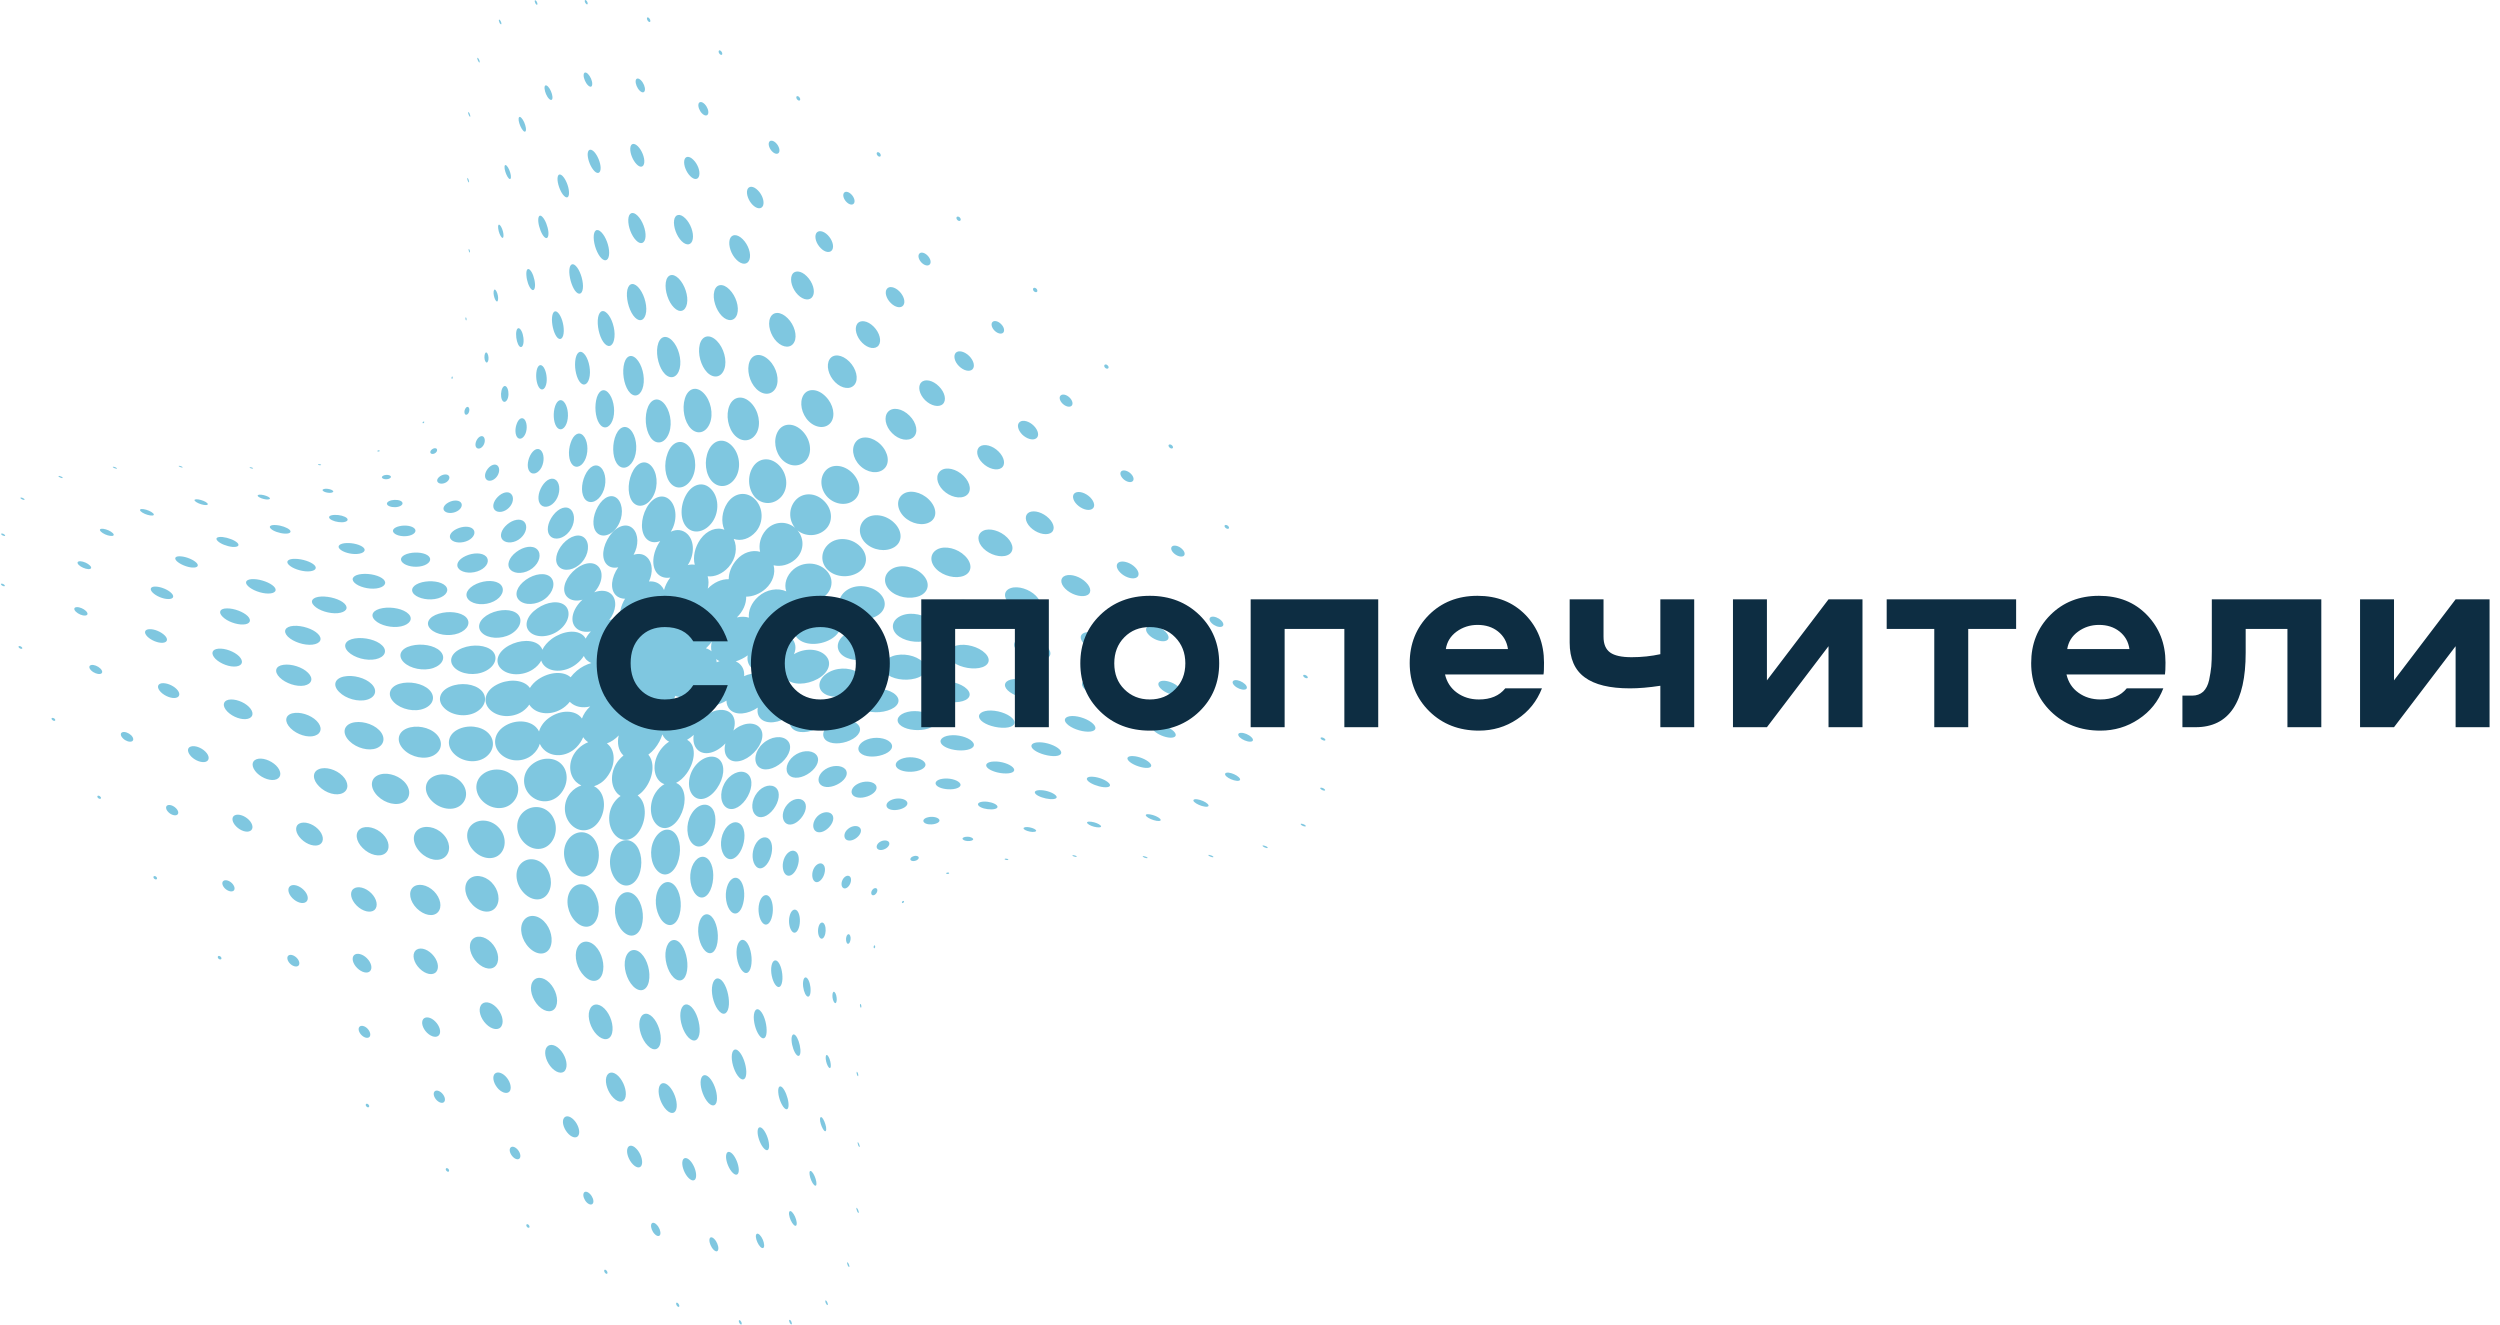 <svg width="151" height="80" viewBox="0 0 151 80" fill="none" xmlns="http://www.w3.org/2000/svg">
<g clip-path="url(#clip0_1154_2123)">
<path opacity="0.5" d="M42.635 39.156L42.698 39.1C42.804 38.993 42.905 38.88 42.993 38.761C42.943 38.962 42.936 39.163 42.974 39.338C42.88 39.25 42.761 39.194 42.635 39.156ZM58.006 13.32C58.044 13.276 58.032 13.194 57.969 13.132C57.906 13.075 57.831 13.063 57.787 13.107C57.749 13.15 57.768 13.232 57.831 13.295C57.887 13.351 57.969 13.364 58.006 13.32ZM53.182 9.436C53.213 9.386 53.194 9.305 53.138 9.248C53.075 9.185 53 9.173 52.968 9.217C52.931 9.261 52.956 9.348 53.012 9.405C53.069 9.468 53.144 9.48 53.182 9.436ZM48.319 6.048C48.351 6.004 48.326 5.917 48.263 5.854C48.206 5.797 48.137 5.791 48.106 5.835C48.081 5.885 48.106 5.967 48.163 6.023C48.225 6.086 48.294 6.092 48.319 6.048ZM43.62 3.281C43.639 3.231 43.608 3.143 43.551 3.087C43.495 3.03 43.432 3.024 43.413 3.074C43.388 3.125 43.419 3.212 43.476 3.269C43.532 3.325 43.601 3.332 43.62 3.281ZM39.279 1.293C39.291 1.236 39.26 1.148 39.203 1.092C39.147 1.035 39.09 1.035 39.078 1.086C39.065 1.142 39.096 1.23 39.153 1.286C39.209 1.343 39.266 1.343 39.279 1.293ZM35.495 0.22C35.502 0.163 35.464 0.082 35.414 0.032C35.37 -0.012 35.326 -0.012 35.319 0.044C35.313 0.101 35.351 0.188 35.401 0.232C35.445 0.282 35.489 0.276 35.495 0.22ZM32.459 0.232C32.459 0.176 32.421 0.088 32.377 0.044C32.327 0 32.295 0.013 32.295 0.069C32.302 0.132 32.339 0.22 32.383 0.264C32.427 0.308 32.465 0.295 32.459 0.232ZM30.282 1.399C30.275 1.337 30.231 1.249 30.194 1.205C30.15 1.167 30.125 1.186 30.131 1.249C30.143 1.318 30.181 1.406 30.225 1.449C30.269 1.487 30.294 1.468 30.282 1.399ZM28.97 3.702C28.958 3.627 28.914 3.545 28.876 3.507C28.838 3.47 28.82 3.495 28.832 3.564C28.851 3.633 28.889 3.721 28.926 3.758C28.964 3.796 28.983 3.771 28.97 3.702ZM28.399 6.971C28.387 6.902 28.349 6.814 28.311 6.782C28.28 6.751 28.267 6.782 28.28 6.851C28.299 6.927 28.337 7.008 28.368 7.04C28.406 7.071 28.418 7.04 28.399 6.971ZM28.33 10.936C28.311 10.867 28.28 10.785 28.249 10.76C28.224 10.729 28.211 10.76 28.224 10.829C28.236 10.898 28.274 10.98 28.299 11.005C28.33 11.036 28.343 11.005 28.33 10.936ZM28.387 15.183C28.381 15.127 28.355 15.064 28.33 15.045C28.311 15.02 28.299 15.052 28.305 15.108C28.311 15.164 28.337 15.227 28.362 15.246C28.381 15.271 28.393 15.24 28.387 15.183ZM28.18 19.293C28.186 19.249 28.167 19.192 28.148 19.174C28.13 19.155 28.111 19.174 28.111 19.224C28.111 19.274 28.123 19.324 28.142 19.343C28.167 19.362 28.18 19.343 28.18 19.293ZM27.339 22.844C27.352 22.806 27.345 22.762 27.333 22.75C27.314 22.731 27.289 22.744 27.276 22.781C27.264 22.819 27.27 22.863 27.289 22.881C27.301 22.9 27.326 22.881 27.339 22.844ZM25.601 25.542C25.626 25.517 25.633 25.485 25.62 25.466C25.601 25.454 25.57 25.46 25.545 25.485C25.52 25.51 25.513 25.542 25.532 25.554C25.545 25.573 25.582 25.567 25.601 25.542ZM22.897 27.267C22.935 27.255 22.947 27.236 22.928 27.217C22.916 27.198 22.872 27.192 22.834 27.204C22.797 27.217 22.778 27.242 22.797 27.261C22.815 27.273 22.859 27.28 22.897 27.267ZM19.333 28.102C19.384 28.102 19.409 28.083 19.39 28.064C19.371 28.045 19.314 28.032 19.264 28.032C19.22 28.032 19.195 28.051 19.214 28.07C19.233 28.089 19.289 28.102 19.333 28.102ZM15.218 28.302C15.274 28.308 15.305 28.296 15.28 28.271C15.261 28.252 15.199 28.227 15.142 28.221C15.086 28.214 15.055 28.227 15.08 28.246C15.098 28.271 15.161 28.296 15.218 28.302ZM10.957 28.233C11.02 28.246 11.052 28.233 11.027 28.208C10.995 28.183 10.926 28.152 10.863 28.139C10.801 28.127 10.776 28.139 10.801 28.164C10.826 28.189 10.895 28.221 10.957 28.233ZM6.992 28.302C7.055 28.321 7.086 28.308 7.055 28.277C7.03 28.246 6.948 28.208 6.886 28.196C6.823 28.183 6.798 28.196 6.823 28.227C6.854 28.258 6.93 28.29 6.992 28.302ZM3.724 28.873C3.786 28.886 3.805 28.867 3.774 28.835C3.742 28.798 3.661 28.767 3.598 28.748C3.535 28.741 3.51 28.754 3.548 28.792C3.579 28.823 3.661 28.861 3.724 28.873ZM1.427 30.191C1.484 30.197 1.503 30.172 1.465 30.134C1.427 30.097 1.352 30.059 1.289 30.053C1.233 30.046 1.214 30.072 1.252 30.109C1.289 30.147 1.365 30.184 1.427 30.191ZM0.26 32.374C0.317 32.374 0.329 32.343 0.285 32.305C0.248 32.261 0.172 32.224 0.116 32.224C0.06 32.224 0.047 32.255 0.091 32.292C0.129 32.336 0.21 32.368 0.26 32.374ZM0.254 35.411C0.304 35.404 0.304 35.367 0.26 35.323C0.216 35.279 0.141 35.248 0.091 35.254C0.047 35.254 0.041 35.291 0.085 35.335C0.129 35.379 0.204 35.411 0.254 35.411ZM1.314 39.188C1.358 39.175 1.358 39.131 1.314 39.087C1.27 39.043 1.195 39.012 1.151 39.025C1.107 39.037 1.107 39.081 1.151 39.125C1.195 39.169 1.27 39.2 1.314 39.188ZM3.309 43.536C3.353 43.517 3.347 43.467 3.303 43.416C3.253 43.372 3.184 43.347 3.14 43.366C3.102 43.379 3.102 43.435 3.153 43.479C3.197 43.529 3.272 43.554 3.309 43.536ZM6.076 48.241C6.114 48.216 6.108 48.16 6.058 48.116C6.014 48.065 5.945 48.047 5.907 48.065C5.863 48.09 5.876 48.147 5.919 48.197C5.97 48.241 6.039 48.266 6.076 48.241ZM9.464 53.103C9.502 53.078 9.489 53.016 9.445 52.965C9.395 52.915 9.326 52.896 9.289 52.928C9.251 52.953 9.264 53.016 9.307 53.066C9.358 53.116 9.427 53.135 9.464 53.103ZM13.354 57.934C13.392 57.903 13.379 57.834 13.329 57.784C13.279 57.74 13.21 57.721 13.178 57.752C13.141 57.784 13.147 57.853 13.197 57.903C13.248 57.953 13.317 57.966 13.354 57.934ZM22.282 66.862C22.32 66.831 22.301 66.762 22.251 66.712C22.207 66.662 22.138 66.649 22.107 66.687C22.075 66.724 22.088 66.793 22.138 66.837C22.188 66.888 22.251 66.9 22.282 66.862ZM27.113 70.752C27.138 70.715 27.126 70.646 27.076 70.595C27.025 70.552 26.963 70.539 26.938 70.577C26.906 70.614 26.925 70.683 26.975 70.727C27.025 70.777 27.082 70.79 27.113 70.752ZM31.976 74.134C31.994 74.096 31.976 74.027 31.925 73.977C31.881 73.933 31.825 73.927 31.8 73.965C31.775 74.002 31.794 74.071 31.844 74.121C31.894 74.165 31.95 74.172 31.976 74.134ZM36.687 76.907C36.706 76.863 36.675 76.782 36.624 76.731C36.574 76.681 36.518 76.675 36.499 76.719C36.48 76.763 36.505 76.844 36.556 76.894C36.612 76.951 36.669 76.957 36.687 76.907ZM41.029 78.902C41.041 78.852 41.004 78.77 40.954 78.72C40.903 78.67 40.853 78.664 40.841 78.714C40.828 78.764 40.859 78.846 40.91 78.896C40.966 78.952 41.016 78.952 41.029 78.902ZM44.8 79.956C44.806 79.9 44.768 79.818 44.718 79.768C44.674 79.718 44.63 79.724 44.624 79.781C44.618 79.837 44.655 79.919 44.706 79.969C44.749 80.019 44.793 80.013 44.8 79.956ZM47.83 79.937C47.824 79.875 47.786 79.787 47.742 79.743C47.692 79.699 47.66 79.712 47.66 79.774C47.667 79.831 47.705 79.919 47.748 79.963C47.792 80.013 47.83 80 47.83 79.937ZM50.001 78.758C49.988 78.695 49.951 78.607 49.907 78.563C49.863 78.526 49.838 78.545 49.85 78.607C49.856 78.676 49.9 78.764 49.938 78.808C49.982 78.846 50.007 78.827 50.001 78.758ZM51.3 76.455C51.287 76.38 51.249 76.299 51.212 76.261C51.174 76.223 51.155 76.248 51.168 76.317C51.18 76.386 51.218 76.474 51.256 76.512C51.293 76.549 51.312 76.524 51.3 76.455ZM51.864 73.174C51.845 73.093 51.801 73.005 51.764 72.967C51.732 72.929 51.714 72.961 51.732 73.042C51.745 73.118 51.789 73.212 51.827 73.249C51.864 73.287 51.877 73.249 51.864 73.174ZM51.921 69.196C51.902 69.121 51.864 69.033 51.833 69.002C51.808 68.97 51.789 69.002 51.808 69.077C51.82 69.152 51.858 69.24 51.889 69.272C51.921 69.303 51.933 69.272 51.921 69.196ZM51.839 64.917C51.833 64.848 51.801 64.773 51.776 64.748C51.745 64.717 51.732 64.754 51.739 64.823C51.751 64.892 51.776 64.968 51.808 64.993C51.833 65.024 51.845 64.986 51.839 64.917ZM52.027 60.795C52.027 60.733 52.008 60.67 51.99 60.645C51.965 60.62 51.946 60.651 51.939 60.708C51.939 60.764 51.958 60.833 51.983 60.858C52.002 60.877 52.027 60.852 52.027 60.795ZM52.855 57.225C52.868 57.181 52.862 57.125 52.843 57.106C52.818 57.087 52.793 57.106 52.774 57.15C52.761 57.194 52.768 57.251 52.786 57.269C52.812 57.288 52.837 57.269 52.855 57.225ZM54.575 54.515C54.606 54.484 54.612 54.446 54.593 54.427C54.575 54.402 54.531 54.415 54.505 54.44C54.474 54.471 54.468 54.515 54.487 54.534C54.505 54.553 54.549 54.547 54.575 54.515ZM57.279 52.783C57.322 52.771 57.341 52.739 57.322 52.721C57.297 52.696 57.247 52.689 57.197 52.708C57.153 52.721 57.134 52.752 57.159 52.771C57.178 52.79 57.235 52.796 57.279 52.783ZM60.836 51.949C60.892 51.943 60.924 51.924 60.899 51.905C60.874 51.88 60.811 51.861 60.748 51.861C60.692 51.861 60.667 51.886 60.685 51.905C60.711 51.93 60.773 51.949 60.836 51.949ZM64.952 51.755C65.021 51.761 65.058 51.748 65.033 51.723C65.002 51.692 64.927 51.667 64.858 51.654C64.789 51.648 64.751 51.66 64.782 51.692C64.807 51.717 64.883 51.742 64.952 51.755ZM69.224 51.83C69.3 51.842 69.337 51.83 69.306 51.798C69.275 51.767 69.187 51.729 69.111 51.717C69.036 51.698 68.999 51.717 69.03 51.748C69.061 51.78 69.149 51.817 69.224 51.83ZM73.202 51.773C73.277 51.786 73.315 51.773 73.277 51.736C73.24 51.698 73.146 51.654 73.07 51.642C72.989 51.623 72.957 51.642 72.995 51.673C73.033 51.711 73.121 51.755 73.202 51.773ZM76.49 51.221C76.565 51.234 76.596 51.215 76.552 51.171C76.515 51.127 76.414 51.083 76.339 51.071C76.264 51.052 76.232 51.077 76.276 51.115C76.314 51.158 76.414 51.202 76.49 51.221ZM78.799 49.916C78.874 49.929 78.893 49.897 78.849 49.853C78.805 49.81 78.704 49.766 78.635 49.753C78.56 49.741 78.541 49.772 78.585 49.816C78.629 49.866 78.73 49.91 78.799 49.916ZM79.978 47.752C80.047 47.758 80.06 47.72 80.009 47.67C79.959 47.62 79.865 47.576 79.802 47.576C79.733 47.57 79.721 47.607 79.771 47.658C79.821 47.708 79.915 47.752 79.978 47.752ZM80.003 44.734C80.066 44.728 80.072 44.677 80.022 44.627C79.966 44.571 79.871 44.533 79.815 44.539C79.752 44.546 79.746 44.59 79.796 44.646C79.853 44.696 79.947 44.734 80.003 44.734ZM78.955 40.963C79.005 40.951 79.005 40.894 78.949 40.838C78.893 40.781 78.805 40.75 78.748 40.762C78.698 40.775 78.698 40.831 78.755 40.888C78.811 40.944 78.899 40.976 78.955 40.963ZM76.966 36.628C77.017 36.609 77.01 36.546 76.954 36.49C76.891 36.427 76.81 36.402 76.759 36.421C76.709 36.44 76.716 36.502 76.772 36.565C76.828 36.622 76.916 36.653 76.966 36.628ZM74.206 31.929C74.25 31.904 74.244 31.834 74.181 31.772C74.124 31.715 74.037 31.69 73.993 31.715C73.942 31.747 73.955 31.816 74.011 31.872C74.074 31.935 74.156 31.96 74.206 31.929ZM70.824 27.073C70.868 27.041 70.856 26.966 70.793 26.903C70.736 26.847 70.648 26.828 70.605 26.859C70.561 26.891 70.573 26.966 70.636 27.029C70.692 27.085 70.78 27.11 70.824 27.073ZM66.934 22.248C66.978 22.21 66.966 22.129 66.903 22.072C66.847 22.009 66.765 21.997 66.721 22.035C66.677 22.072 66.69 22.154 66.746 22.21C66.809 22.273 66.89 22.285 66.934 22.248ZM62.637 17.624C62.674 17.58 62.662 17.498 62.599 17.436C62.542 17.379 62.461 17.367 62.417 17.404C62.373 17.448 62.392 17.53 62.448 17.593C62.511 17.649 62.593 17.668 62.637 17.624ZM56.162 15.967C56.262 15.848 56.2 15.61 56.017 15.428C55.842 15.252 55.616 15.202 55.522 15.328C55.422 15.447 55.49 15.691 55.666 15.867C55.842 16.043 56.061 16.087 56.162 15.967ZM51.582 12.278C51.663 12.153 51.594 11.915 51.419 11.739C51.249 11.569 51.048 11.532 50.967 11.664C50.885 11.795 50.961 12.034 51.13 12.203C51.3 12.373 51.5 12.41 51.582 12.278ZM47.058 9.198C47.121 9.054 47.039 8.809 46.87 8.639C46.701 8.47 46.512 8.451 46.45 8.589C46.387 8.734 46.475 8.985 46.638 9.148C46.807 9.317 46.989 9.336 47.058 9.198ZM42.773 6.864C42.817 6.707 42.723 6.45 42.56 6.287C42.397 6.124 42.233 6.124 42.19 6.274C42.146 6.431 42.246 6.695 42.403 6.851C42.566 7.014 42.729 7.014 42.773 6.864ZM38.952 5.44C38.977 5.27 38.871 5.007 38.714 4.85C38.557 4.693 38.413 4.712 38.394 4.881C38.375 5.057 38.482 5.321 38.632 5.471C38.789 5.628 38.927 5.609 38.952 5.44ZM35.771 5.07C35.778 4.881 35.658 4.612 35.514 4.467C35.37 4.323 35.251 4.361 35.251 4.549C35.251 4.737 35.37 5.013 35.514 5.151C35.658 5.295 35.771 5.258 35.771 5.07ZM33.368 5.835C33.349 5.634 33.23 5.358 33.099 5.226C32.961 5.095 32.873 5.151 32.892 5.358C32.91 5.565 33.029 5.841 33.161 5.967C33.293 6.098 33.387 6.042 33.368 5.835ZM31.762 7.723C31.731 7.51 31.612 7.24 31.492 7.121C31.373 6.996 31.298 7.077 31.329 7.291C31.367 7.51 31.486 7.78 31.605 7.899C31.718 8.018 31.794 7.937 31.762 7.723ZM30.852 10.578C30.821 10.365 30.708 10.114 30.608 10.014C30.501 9.907 30.451 9.995 30.482 10.208C30.52 10.421 30.627 10.672 30.727 10.773C30.827 10.873 30.884 10.785 30.852 10.578ZM30.407 14.129C30.382 13.928 30.288 13.69 30.2 13.602C30.112 13.514 30.062 13.608 30.093 13.809C30.118 14.016 30.212 14.248 30.3 14.336C30.382 14.424 30.432 14.33 30.407 14.129ZM30.087 17.988C30.081 17.806 30.005 17.593 29.93 17.517C29.855 17.442 29.805 17.53 29.811 17.712C29.823 17.9 29.892 18.107 29.968 18.182C30.043 18.258 30.093 18.17 30.087 17.988ZM29.503 21.715C29.522 21.558 29.478 21.382 29.416 21.313C29.347 21.25 29.284 21.319 29.265 21.476C29.246 21.627 29.278 21.809 29.347 21.871C29.409 21.94 29.485 21.865 29.503 21.715ZM28.311 24.927C28.368 24.808 28.362 24.663 28.299 24.601C28.242 24.538 28.148 24.588 28.092 24.707C28.035 24.82 28.035 24.965 28.098 25.027C28.161 25.084 28.255 25.04 28.311 24.927ZM26.304 27.355C26.404 27.28 26.429 27.167 26.373 27.104C26.31 27.047 26.185 27.066 26.09 27.142C25.99 27.217 25.959 27.323 26.021 27.38C26.078 27.443 26.21 27.43 26.304 27.355ZM23.455 28.93C23.587 28.892 23.65 28.81 23.587 28.748C23.524 28.685 23.361 28.666 23.23 28.698C23.091 28.735 23.029 28.817 23.091 28.88C23.154 28.942 23.317 28.967 23.455 28.93ZM19.929 29.77C20.093 29.764 20.174 29.701 20.105 29.639C20.036 29.57 19.848 29.519 19.685 29.519C19.515 29.526 19.44 29.582 19.509 29.651C19.578 29.72 19.766 29.77 19.929 29.77ZM16.077 30.166C16.265 30.184 16.353 30.134 16.278 30.059C16.196 29.984 15.983 29.902 15.795 29.883C15.6 29.858 15.512 29.908 15.594 29.99C15.676 30.065 15.889 30.147 16.077 30.166ZM12.319 30.498C12.52 30.529 12.608 30.479 12.514 30.385C12.426 30.297 12.187 30.197 11.986 30.166C11.779 30.134 11.692 30.184 11.786 30.272C11.88 30.366 12.118 30.467 12.319 30.498ZM9.069 31.132C9.27 31.163 9.351 31.107 9.245 31C9.144 30.9 8.893 30.787 8.686 30.755C8.479 30.718 8.398 30.78 8.504 30.887C8.611 30.994 8.862 31.101 9.069 31.132ZM6.666 32.368C6.861 32.393 6.93 32.318 6.81 32.198C6.691 32.079 6.44 31.966 6.239 31.941C6.039 31.916 5.976 31.991 6.095 32.111C6.214 32.23 6.472 32.349 6.666 32.368ZM5.33 34.376C5.518 34.382 5.562 34.281 5.43 34.156C5.305 34.024 5.047 33.911 4.859 33.899C4.671 33.892 4.627 33.993 4.759 34.124C4.891 34.256 5.148 34.363 5.33 34.376ZM5.142 37.18C5.311 37.167 5.336 37.048 5.192 36.904C5.054 36.766 4.803 36.659 4.633 36.672C4.464 36.678 4.439 36.803 4.577 36.942C4.721 37.086 4.972 37.193 5.142 37.18ZM6.051 40.706C6.208 40.675 6.214 40.53 6.064 40.38C5.919 40.235 5.669 40.135 5.518 40.166C5.361 40.198 5.355 40.342 5.505 40.493C5.656 40.643 5.901 40.737 6.051 40.706ZM7.952 44.784C8.09 44.734 8.078 44.571 7.927 44.414C7.77 44.263 7.532 44.175 7.394 44.226C7.256 44.276 7.268 44.439 7.425 44.596C7.576 44.753 7.814 44.834 7.952 44.784ZM10.688 49.22C10.813 49.151 10.788 48.969 10.625 48.812C10.468 48.655 10.242 48.58 10.111 48.643C9.985 48.712 10.01 48.894 10.173 49.057C10.33 49.214 10.562 49.289 10.688 49.22ZM14.101 53.806C14.22 53.718 14.176 53.517 14.013 53.348C13.85 53.185 13.618 53.116 13.498 53.204C13.379 53.285 13.417 53.492 13.58 53.656C13.749 53.825 13.982 53.888 14.101 53.806ZM18.022 58.33C18.129 58.229 18.085 58.016 17.915 57.847C17.746 57.684 17.526 57.621 17.413 57.721C17.307 57.815 17.351 58.035 17.52 58.204C17.69 58.374 17.915 58.424 18.022 58.33ZM22.32 62.627C22.414 62.514 22.357 62.295 22.194 62.126C22.025 61.956 21.812 61.912 21.711 62.019C21.611 62.126 21.667 62.351 21.837 62.521C22.006 62.69 22.219 62.734 22.32 62.627ZM26.837 66.542C26.925 66.423 26.856 66.191 26.693 66.028C26.523 65.859 26.323 65.821 26.235 65.94C26.147 66.059 26.216 66.291 26.379 66.454C26.549 66.624 26.756 66.662 26.837 66.542ZM31.405 69.937C31.474 69.805 31.398 69.567 31.235 69.403C31.072 69.24 30.884 69.215 30.815 69.347C30.739 69.472 30.815 69.711 30.984 69.88C31.147 70.043 31.335 70.068 31.405 69.937ZM35.828 72.653C35.878 72.509 35.79 72.264 35.627 72.107C35.47 71.951 35.301 71.938 35.251 72.076C35.194 72.22 35.282 72.465 35.439 72.628C35.602 72.785 35.771 72.798 35.828 72.653ZM39.887 74.535C39.912 74.372 39.818 74.121 39.661 73.971C39.511 73.814 39.36 73.82 39.329 73.977C39.297 74.134 39.391 74.391 39.548 74.542C39.705 74.699 39.856 74.692 39.887 74.535ZM43.388 75.426C43.401 75.244 43.288 74.975 43.137 74.83C42.986 74.68 42.861 74.705 42.848 74.887C42.836 75.062 42.949 75.332 43.099 75.483C43.25 75.633 43.375 75.608 43.388 75.426ZM46.155 75.201C46.148 75 46.029 74.73 45.891 74.592C45.753 74.454 45.647 74.498 45.653 74.699C45.665 74.893 45.785 75.163 45.923 75.307C46.061 75.445 46.167 75.395 46.155 75.201ZM48.118 73.82C48.093 73.607 47.968 73.337 47.843 73.212C47.717 73.086 47.635 73.155 47.66 73.362C47.686 73.576 47.805 73.845 47.937 73.977C48.062 74.103 48.144 74.034 48.118 73.82ZM49.304 71.373C49.267 71.154 49.154 70.89 49.041 70.777C48.928 70.664 48.865 70.752 48.903 70.966C48.934 71.185 49.053 71.455 49.166 71.568C49.279 71.681 49.342 71.593 49.304 71.373ZM49.894 68.073C49.856 67.86 49.75 67.603 49.656 67.509C49.562 67.415 49.505 67.509 49.536 67.722C49.574 67.935 49.681 68.186 49.775 68.287C49.875 68.387 49.925 68.293 49.894 68.073ZM50.176 64.265C50.158 64.064 50.07 63.832 49.988 63.75C49.907 63.669 49.856 63.763 49.875 63.964C49.894 64.165 49.982 64.397 50.063 64.478C50.151 64.566 50.202 64.472 50.176 64.265ZM50.54 60.375C50.54 60.199 50.49 59.999 50.415 59.93C50.346 59.854 50.283 59.936 50.277 60.111C50.27 60.287 50.327 60.488 50.402 60.563C50.478 60.639 50.534 60.551 50.54 60.375ZM51.356 56.83C51.4 56.686 51.375 56.517 51.312 56.454C51.243 56.385 51.155 56.447 51.117 56.592C51.08 56.736 51.105 56.912 51.168 56.981C51.237 57.044 51.318 56.981 51.356 56.83ZM52.918 53.969C53 53.869 53.019 53.737 52.956 53.674C52.893 53.612 52.774 53.637 52.692 53.743C52.611 53.844 52.598 53.982 52.661 54.044C52.724 54.107 52.837 54.076 52.918 53.969ZM55.352 51.968C55.478 51.905 55.528 51.811 55.465 51.742C55.403 51.679 55.246 51.673 55.12 51.736C54.995 51.792 54.951 51.899 55.014 51.962C55.076 52.024 55.227 52.024 55.352 51.968ZM58.584 50.795C58.747 50.776 58.828 50.707 58.753 50.638C58.684 50.562 58.496 50.519 58.333 50.544C58.169 50.562 58.094 50.638 58.163 50.707C58.232 50.782 58.42 50.813 58.584 50.795ZM62.348 50.249C62.542 50.255 62.637 50.205 62.555 50.123C62.474 50.042 62.248 49.966 62.053 49.954C61.865 49.948 61.771 50.004 61.852 50.086C61.928 50.161 62.154 50.236 62.348 50.249ZM66.244 49.966C66.464 49.998 66.564 49.948 66.47 49.853C66.376 49.759 66.125 49.659 65.912 49.634C65.698 49.602 65.598 49.659 65.692 49.747C65.78 49.841 66.031 49.941 66.244 49.966ZM69.852 49.577C70.078 49.615 70.172 49.559 70.059 49.446C69.952 49.339 69.682 49.22 69.457 49.188C69.237 49.151 69.143 49.207 69.249 49.314C69.356 49.421 69.626 49.54 69.852 49.577ZM72.757 48.718C72.983 48.755 73.064 48.68 72.939 48.555C72.813 48.429 72.537 48.31 72.317 48.279C72.098 48.247 72.016 48.323 72.135 48.442C72.261 48.561 72.537 48.687 72.757 48.718ZM74.695 47.162C74.909 47.181 74.965 47.087 74.827 46.949C74.689 46.811 74.407 46.685 74.2 46.666C73.993 46.654 73.93 46.748 74.062 46.886C74.2 47.018 74.482 47.143 74.695 47.162ZM75.505 44.797C75.699 44.797 75.737 44.677 75.586 44.527C75.436 44.376 75.16 44.257 74.965 44.263C74.771 44.263 74.733 44.383 74.877 44.533C75.028 44.677 75.304 44.797 75.505 44.797ZM75.166 41.653C75.348 41.635 75.36 41.484 75.204 41.327C75.04 41.17 74.771 41.057 74.595 41.082C74.419 41.108 74.4 41.252 74.557 41.409C74.714 41.566 74.99 41.678 75.166 41.653ZM73.773 37.858C73.936 37.814 73.93 37.644 73.76 37.475C73.597 37.312 73.328 37.211 73.171 37.255C73.014 37.306 73.014 37.475 73.183 37.638C73.346 37.801 73.61 37.901 73.773 37.858ZM71.458 33.597C71.602 33.535 71.583 33.34 71.408 33.171C71.238 32.995 70.981 32.914 70.837 32.976C70.692 33.045 70.711 33.234 70.887 33.403C71.056 33.572 71.314 33.66 71.458 33.597ZM68.384 29.087C68.522 29.005 68.484 28.792 68.308 28.616C68.133 28.44 67.882 28.365 67.75 28.447C67.618 28.534 67.656 28.741 67.832 28.917C68.001 29.087 68.252 29.168 68.384 29.087ZM64.713 24.519C64.832 24.425 64.789 24.199 64.613 24.023C64.431 23.841 64.193 23.779 64.073 23.879C63.948 23.979 63.998 24.199 64.174 24.375C64.349 24.55 64.594 24.619 64.713 24.519ZM60.591 20.096C60.698 19.989 60.648 19.751 60.466 19.575C60.29 19.393 60.052 19.337 59.945 19.45C59.838 19.562 59.895 19.795 60.071 19.97C60.246 20.146 60.478 20.203 60.591 20.096ZM54.556 18.446C54.706 18.258 54.6 17.875 54.324 17.599C54.047 17.323 53.702 17.254 53.564 17.454C53.42 17.649 53.527 18.032 53.803 18.302C54.073 18.571 54.411 18.64 54.556 18.446ZM50.27 15.083C50.39 14.87 50.27 14.474 49.995 14.198C49.725 13.928 49.405 13.884 49.292 14.104C49.179 14.33 49.304 14.725 49.574 14.989C49.838 15.259 50.151 15.296 50.27 15.083ZM46.092 12.41C46.18 12.165 46.042 11.758 45.772 11.494C45.508 11.224 45.226 11.212 45.138 11.457C45.057 11.707 45.201 12.115 45.458 12.373C45.722 12.636 45.998 12.649 46.092 12.41ZM42.233 10.597C42.296 10.327 42.139 9.907 41.882 9.656C41.631 9.399 41.38 9.417 41.33 9.694C41.28 9.97 41.443 10.39 41.688 10.635C41.932 10.886 42.177 10.867 42.233 10.597ZM38.915 9.806C38.94 9.512 38.77 9.079 38.532 8.84C38.293 8.602 38.086 8.658 38.068 8.959C38.049 9.261 38.224 9.694 38.457 9.926C38.682 10.158 38.889 10.101 38.915 9.806ZM36.279 10.139C36.273 9.819 36.091 9.38 35.878 9.16C35.658 8.947 35.489 9.028 35.495 9.355C35.508 9.687 35.69 10.12 35.903 10.334C36.11 10.54 36.279 10.459 36.279 10.139ZM34.366 11.576C34.347 11.249 34.171 10.823 33.977 10.628C33.782 10.44 33.651 10.553 33.676 10.892C33.707 11.224 33.883 11.651 34.071 11.833C34.259 12.021 34.391 11.908 34.366 11.576ZM33.124 14.01C33.092 13.678 32.929 13.27 32.76 13.1C32.59 12.925 32.484 13.063 32.515 13.408C32.553 13.74 32.71 14.148 32.873 14.311C33.036 14.474 33.149 14.343 33.124 14.01ZM32.314 17.153C32.295 16.833 32.164 16.451 32.013 16.306C31.869 16.156 31.768 16.306 31.794 16.626C31.812 16.953 31.944 17.329 32.088 17.467C32.227 17.611 32.333 17.467 32.314 17.153ZM31.624 20.623C31.637 20.334 31.543 19.995 31.411 19.87C31.285 19.744 31.179 19.876 31.172 20.171C31.166 20.46 31.254 20.792 31.373 20.918C31.499 21.037 31.612 20.911 31.624 20.623ZM30.689 23.998C30.746 23.76 30.696 23.471 30.583 23.358C30.476 23.245 30.344 23.358 30.288 23.603C30.231 23.841 30.269 24.124 30.376 24.23C30.482 24.337 30.627 24.237 30.689 23.998ZM29.19 26.909C29.309 26.727 29.309 26.495 29.209 26.389C29.108 26.288 28.933 26.357 28.82 26.539C28.701 26.721 28.682 26.941 28.782 27.041C28.889 27.148 29.071 27.091 29.19 26.909ZM26.963 29.124C27.138 29.005 27.195 28.823 27.094 28.723C26.994 28.622 26.774 28.641 26.599 28.754C26.417 28.873 26.348 29.036 26.454 29.137C26.555 29.243 26.787 29.237 26.963 29.124ZM24.045 30.611C24.277 30.555 24.378 30.417 24.271 30.304C24.164 30.197 23.888 30.166 23.65 30.216C23.412 30.272 23.305 30.398 23.412 30.511C23.524 30.617 23.807 30.668 24.045 30.611ZM20.663 31.546C20.946 31.533 21.071 31.42 20.952 31.295C20.827 31.176 20.5 31.088 20.218 31.101C19.929 31.107 19.798 31.207 19.923 31.333C20.049 31.458 20.381 31.552 20.663 31.546ZM17.188 32.23C17.495 32.249 17.633 32.142 17.495 32.004C17.357 31.866 16.987 31.734 16.673 31.715C16.353 31.69 16.209 31.784 16.353 31.929C16.497 32.079 16.874 32.211 17.188 32.23ZM14.038 33.033C14.364 33.058 14.496 32.951 14.339 32.788C14.176 32.625 13.775 32.474 13.448 32.437C13.11 32.405 12.978 32.506 13.147 32.675C13.31 32.845 13.712 33.002 14.038 33.033ZM11.61 34.281C11.93 34.3 12.043 34.168 11.861 33.986C11.679 33.805 11.259 33.629 10.932 33.604C10.6 33.572 10.487 33.704 10.675 33.892C10.87 34.081 11.284 34.256 11.61 34.281ZM10.161 36.182C10.468 36.189 10.556 36.026 10.349 35.819C10.142 35.611 9.722 35.442 9.408 35.429C9.094 35.417 9.013 35.58 9.22 35.793C9.433 36.007 9.853 36.182 10.161 36.182ZM9.834 38.824C10.117 38.799 10.173 38.598 9.947 38.378C9.722 38.153 9.307 37.983 9.013 38.002C8.724 38.021 8.674 38.221 8.906 38.454C9.132 38.679 9.552 38.849 9.834 38.824ZM10.625 42.149C10.882 42.093 10.901 41.854 10.663 41.616C10.424 41.377 10.016 41.227 9.753 41.271C9.489 41.321 9.471 41.559 9.715 41.804C9.96 42.049 10.368 42.206 10.625 42.149ZM12.438 46.008C12.67 45.92 12.658 45.65 12.407 45.399C12.156 45.148 11.761 45.01 11.522 45.092C11.284 45.167 11.303 45.443 11.554 45.7C11.811 45.957 12.206 46.089 12.438 46.008ZM15.117 50.186C15.324 50.073 15.287 49.772 15.029 49.515C14.772 49.258 14.389 49.138 14.176 49.245C13.963 49.358 14.007 49.659 14.27 49.922C14.534 50.186 14.91 50.305 15.117 50.186ZM18.486 54.477C18.668 54.339 18.606 54.007 18.342 53.75C18.078 53.486 17.715 53.38 17.526 53.517C17.338 53.656 17.401 53.988 17.665 54.252C17.934 54.521 18.298 54.622 18.486 54.477ZM22.351 58.656C22.514 58.486 22.426 58.142 22.163 57.878C21.899 57.614 21.554 57.533 21.385 57.69C21.222 57.853 21.303 58.204 21.573 58.468C21.843 58.737 22.188 58.825 22.351 58.656ZM26.523 62.514C26.661 62.326 26.555 61.962 26.291 61.699C26.034 61.435 25.708 61.373 25.563 61.554C25.419 61.743 25.52 62.107 25.789 62.376C26.059 62.64 26.385 62.703 26.523 62.514ZM30.808 65.877C30.915 65.658 30.796 65.269 30.532 65.005C30.269 64.742 29.962 64.704 29.842 64.911C29.723 65.124 29.849 65.513 30.112 65.783C30.382 66.047 30.696 66.091 30.808 65.877ZM34.962 68.525C35.044 68.287 34.899 67.879 34.648 67.628C34.391 67.371 34.121 67.358 34.027 67.596C33.939 67.829 34.077 68.23 34.341 68.494C34.598 68.751 34.88 68.77 34.962 68.525ZM38.776 70.3C38.827 70.031 38.67 69.61 38.425 69.372C38.187 69.127 37.942 69.146 37.886 69.41C37.829 69.673 37.986 70.087 38.237 70.338C38.482 70.583 38.726 70.57 38.776 70.3ZM42.045 71.035C42.064 70.74 41.895 70.313 41.669 70.087C41.443 69.861 41.236 69.912 41.211 70.2C41.186 70.489 41.355 70.915 41.587 71.147C41.826 71.386 42.033 71.336 42.045 71.035ZM44.624 70.646C44.611 70.326 44.436 69.893 44.229 69.686C44.015 69.479 43.852 69.56 43.852 69.874C43.858 70.188 44.034 70.621 44.254 70.834C44.467 71.047 44.63 70.966 44.624 70.646ZM46.45 69.121C46.425 68.788 46.249 68.362 46.061 68.174C45.872 67.992 45.741 68.105 45.76 68.431C45.785 68.763 45.96 69.184 46.155 69.378C46.349 69.573 46.481 69.46 46.45 69.121ZM47.623 66.611C47.585 66.273 47.422 65.859 47.259 65.689C47.09 65.52 46.977 65.658 47.008 65.996C47.033 66.335 47.203 66.749 47.372 66.925C47.548 67.101 47.66 66.963 47.623 66.611ZM48.344 63.386C48.319 63.06 48.188 62.678 48.043 62.533C47.899 62.389 47.792 62.533 47.811 62.853C47.83 63.179 47.968 63.569 48.118 63.719C48.269 63.87 48.37 63.719 48.344 63.386ZM48.959 59.842C48.972 59.547 48.878 59.208 48.752 59.083C48.627 58.957 48.514 59.089 48.501 59.377C48.489 59.672 48.589 60.017 48.715 60.149C48.846 60.281 48.953 60.143 48.959 59.842ZM49.844 56.41C49.9 56.165 49.863 55.877 49.75 55.764C49.637 55.657 49.492 55.757 49.436 56.002C49.373 56.247 49.423 56.542 49.536 56.654C49.656 56.767 49.781 56.654 49.844 56.41ZM51.306 53.461C51.419 53.279 51.438 53.047 51.337 52.947C51.23 52.84 51.042 52.903 50.923 53.085C50.804 53.267 50.797 53.511 50.904 53.612C51.011 53.718 51.187 53.649 51.306 53.461ZM53.52 51.24C53.702 51.121 53.771 50.945 53.671 50.839C53.564 50.732 53.326 50.738 53.138 50.857C52.956 50.977 52.899 51.165 53 51.271C53.106 51.378 53.332 51.359 53.52 51.24ZM56.457 49.766C56.701 49.709 56.814 49.577 56.701 49.465C56.589 49.352 56.294 49.301 56.049 49.364C55.804 49.421 55.704 49.565 55.817 49.678C55.923 49.791 56.212 49.828 56.457 49.766ZM59.889 48.887C60.19 48.881 60.334 48.768 60.202 48.636C60.071 48.505 59.719 48.404 59.418 48.417C59.123 48.429 58.991 48.548 59.117 48.674C59.242 48.806 59.587 48.894 59.889 48.887ZM63.427 48.266C63.766 48.291 63.916 48.191 63.766 48.04C63.609 47.883 63.22 47.739 62.888 47.727C62.561 47.708 62.411 47.814 62.561 47.965C62.706 48.109 63.095 48.241 63.427 48.266ZM66.652 47.545C67.003 47.582 67.148 47.469 66.972 47.294C66.796 47.112 66.37 46.942 66.025 46.917C65.686 46.886 65.548 47.005 65.717 47.175C65.887 47.344 66.307 47.507 66.652 47.545ZM69.168 46.378C69.519 46.409 69.638 46.271 69.438 46.07C69.237 45.87 68.798 45.688 68.459 45.669C68.114 45.644 67.995 45.782 68.189 45.976C68.384 46.171 68.823 46.346 69.168 46.378ZM70.692 44.558C71.025 44.565 71.119 44.395 70.893 44.169C70.667 43.95 70.222 43.761 69.902 43.761C69.576 43.755 69.488 43.931 69.701 44.144C69.921 44.358 70.36 44.546 70.692 44.558ZM71.094 41.986C71.401 41.967 71.452 41.754 71.213 41.515C70.969 41.271 70.529 41.095 70.228 41.12C69.927 41.145 69.877 41.358 70.109 41.591C70.347 41.829 70.787 42.005 71.094 41.986ZM70.36 38.723C70.642 38.667 70.655 38.416 70.398 38.159C70.14 37.901 69.707 37.738 69.438 37.801C69.162 37.858 69.149 38.108 69.4 38.359C69.651 38.611 70.078 38.774 70.36 38.723ZM68.591 34.909C68.842 34.827 68.829 34.532 68.559 34.263C68.29 33.993 67.869 33.855 67.624 33.943C67.38 34.037 67.399 34.319 67.662 34.583C67.919 34.846 68.34 34.997 68.591 34.909ZM65.943 30.755C66.169 30.642 66.125 30.323 65.849 30.04C65.567 29.764 65.165 29.639 64.945 29.764C64.732 29.883 64.776 30.203 65.046 30.473C65.316 30.743 65.717 30.875 65.943 30.755ZM62.586 26.477C62.787 26.338 62.718 25.993 62.442 25.717C62.166 25.441 61.783 25.335 61.595 25.485C61.401 25.63 61.47 25.968 61.739 26.244C62.016 26.514 62.392 26.621 62.586 26.477ZM58.734 22.311C58.904 22.141 58.822 21.784 58.54 21.501C58.257 21.225 57.9 21.137 57.73 21.307C57.567 21.482 57.649 21.846 57.925 22.116C58.201 22.392 58.559 22.474 58.734 22.311ZM53.069 20.861C53.263 20.598 53.132 20.09 52.768 19.726C52.404 19.362 51.958 19.293 51.77 19.569C51.588 19.845 51.726 20.353 52.077 20.704C52.429 21.056 52.868 21.125 53.069 20.861ZM49.097 17.881C49.254 17.58 49.091 17.047 48.733 16.689C48.382 16.331 47.974 16.3 47.83 16.614C47.692 16.934 47.855 17.467 48.194 17.806C48.539 18.151 48.94 18.182 49.097 17.881ZM45.27 15.673C45.383 15.334 45.201 14.788 44.862 14.449C44.523 14.11 44.172 14.123 44.072 14.474C43.978 14.826 44.16 15.371 44.486 15.691C44.812 16.018 45.157 16.005 45.27 15.673ZM41.844 14.437C41.913 14.066 41.713 13.502 41.393 13.188C41.073 12.868 40.772 12.925 40.715 13.307C40.659 13.696 40.866 14.261 41.167 14.562C41.474 14.87 41.776 14.813 41.844 14.437ZM38.99 14.299C39.021 13.897 38.808 13.326 38.513 13.031C38.218 12.736 37.967 12.843 37.948 13.263C37.929 13.684 38.143 14.248 38.425 14.524C38.701 14.807 38.959 14.706 38.99 14.299ZM36.794 15.284C36.8 14.857 36.587 14.292 36.323 14.029C36.054 13.759 35.853 13.903 35.859 14.349C35.865 14.788 36.072 15.346 36.323 15.597C36.574 15.848 36.788 15.71 36.794 15.284ZM35.213 17.273C35.207 16.84 35.012 16.294 34.78 16.062C34.548 15.829 34.372 16.005 34.385 16.444C34.404 16.89 34.586 17.423 34.805 17.643C35.031 17.862 35.213 17.699 35.213 17.273ZM34.052 20.008C34.065 19.594 33.908 19.086 33.701 18.885C33.5 18.684 33.343 18.866 33.337 19.293C33.337 19.713 33.481 20.203 33.669 20.397C33.864 20.591 34.04 20.416 34.052 20.008ZM33.011 23.107C33.061 22.737 32.954 22.292 32.785 22.122C32.609 21.947 32.44 22.116 32.396 22.492C32.352 22.863 32.44 23.296 32.603 23.459C32.772 23.622 32.954 23.471 33.011 23.107ZM31.75 26.163C31.863 25.855 31.819 25.479 31.668 25.322C31.511 25.172 31.31 25.303 31.204 25.617C31.091 25.924 31.116 26.282 31.26 26.433C31.411 26.583 31.637 26.464 31.75 26.163ZM29.987 28.817C30.175 28.591 30.2 28.277 30.062 28.133C29.918 27.988 29.66 28.07 29.472 28.302C29.284 28.528 29.234 28.817 29.378 28.961C29.516 29.105 29.798 29.043 29.987 28.817ZM27.615 30.875C27.879 30.73 27.966 30.479 27.822 30.335C27.678 30.191 27.352 30.203 27.088 30.348C26.812 30.498 26.705 30.724 26.85 30.868C27 31.019 27.345 31.025 27.615 30.875ZM24.716 32.355C25.049 32.274 25.187 32.073 25.03 31.916C24.873 31.759 24.478 31.703 24.139 31.778C23.788 31.853 23.637 32.035 23.8 32.198C23.964 32.361 24.371 32.437 24.716 32.355ZM21.579 33.459C21.962 33.428 22.132 33.252 21.956 33.077C21.774 32.901 21.316 32.782 20.921 32.801C20.519 32.819 20.337 32.983 20.525 33.165C20.714 33.353 21.184 33.491 21.579 33.459ZM18.599 34.514C19.02 34.507 19.189 34.332 18.988 34.131C18.781 33.93 18.273 33.761 17.84 33.754C17.407 33.742 17.232 33.905 17.445 34.118C17.665 34.338 18.179 34.514 18.599 34.514ZM16.196 35.85C16.623 35.85 16.773 35.655 16.541 35.423C16.309 35.191 15.763 34.99 15.331 34.978C14.885 34.965 14.728 35.154 14.979 35.398C15.224 35.643 15.77 35.85 16.196 35.85ZM14.691 37.719C15.098 37.707 15.218 37.475 14.96 37.211C14.697 36.954 14.139 36.741 13.712 36.747C13.285 36.747 13.166 36.973 13.442 37.249C13.718 37.531 14.277 37.738 14.691 37.719ZM14.264 40.254C14.653 40.204 14.728 39.934 14.44 39.639C14.151 39.351 13.593 39.144 13.191 39.181C12.79 39.213 12.714 39.489 13.015 39.796C13.323 40.097 13.881 40.304 14.264 40.254ZM14.967 43.416C15.318 43.328 15.349 43.008 15.036 42.695C14.722 42.381 14.176 42.193 13.812 42.262C13.448 42.337 13.417 42.663 13.743 42.99C14.069 43.316 14.615 43.504 14.967 43.416ZM16.704 47.068C17.018 46.936 17.006 46.572 16.679 46.24C16.347 45.913 15.82 45.738 15.494 45.857C15.167 45.976 15.18 46.346 15.519 46.691C15.864 47.03 16.391 47.2 16.704 47.068ZM19.327 51.002C19.597 50.826 19.547 50.412 19.208 50.073C18.869 49.734 18.361 49.59 18.072 49.747C17.784 49.904 17.834 50.324 18.192 50.675C18.543 51.027 19.051 51.171 19.327 51.002ZM22.621 54.961C22.853 54.747 22.771 54.295 22.426 53.95C22.081 53.605 21.598 53.486 21.347 53.687C21.096 53.888 21.184 54.339 21.542 54.697C21.899 55.055 22.383 55.168 22.621 54.961ZM26.354 58.694C26.555 58.443 26.436 57.966 26.09 57.621C25.745 57.276 25.3 57.188 25.087 57.426C24.873 57.665 24.986 58.148 25.344 58.499C25.701 58.857 26.153 58.944 26.354 58.694ZM30.294 61.969C30.457 61.68 30.307 61.172 29.968 60.833C29.629 60.494 29.215 60.444 29.046 60.72C28.87 60.996 29.014 61.504 29.366 61.856C29.717 62.207 30.137 62.257 30.294 61.969ZM34.184 64.553C34.303 64.227 34.127 63.694 33.801 63.368C33.475 63.035 33.105 63.029 32.973 63.336C32.841 63.65 33.011 64.183 33.349 64.522C33.695 64.867 34.071 64.88 34.184 64.553ZM37.785 66.241C37.861 65.871 37.666 65.319 37.352 64.999C37.039 64.685 36.712 64.717 36.618 65.074C36.53 65.426 36.719 65.984 37.051 66.31C37.384 66.643 37.71 66.611 37.785 66.241ZM40.872 66.862C40.91 66.454 40.696 65.89 40.408 65.601C40.113 65.306 39.837 65.382 39.787 65.771C39.736 66.166 39.944 66.731 40.251 67.038C40.558 67.346 40.834 67.264 40.872 66.862ZM43.306 66.342C43.313 65.909 43.099 65.344 42.836 65.081C42.566 64.811 42.334 64.936 42.315 65.35C42.303 65.771 42.516 66.335 42.792 66.618C43.074 66.9 43.306 66.775 43.306 66.342ZM45.076 64.723C45.063 64.284 44.862 63.732 44.624 63.499C44.392 63.261 44.197 63.418 44.197 63.845C44.197 64.278 44.398 64.83 44.649 65.081C44.9 65.332 45.088 65.175 45.076 64.723ZM46.305 62.213C46.299 61.774 46.13 61.253 45.916 61.046C45.709 60.833 45.534 61.009 45.527 61.435C45.527 61.868 45.709 62.401 45.929 62.621C46.148 62.847 46.318 62.659 46.305 62.213ZM47.259 59.139C47.278 58.731 47.159 58.261 46.977 58.079C46.795 57.897 46.613 58.066 46.581 58.468C46.55 58.869 46.694 59.352 46.883 59.541C47.077 59.735 47.234 59.553 47.259 59.139ZM48.282 55.92C48.357 55.569 48.3 55.168 48.144 55.005C47.98 54.848 47.773 54.986 47.692 55.331C47.604 55.682 47.686 56.102 47.855 56.272C48.018 56.435 48.206 56.278 48.282 55.92ZM49.712 52.972C49.856 52.696 49.875 52.363 49.725 52.219C49.58 52.068 49.323 52.162 49.166 52.432C49.016 52.708 49.028 53.066 49.179 53.216C49.329 53.367 49.555 53.254 49.712 52.972ZM51.758 50.588C51.996 50.393 52.077 50.13 51.927 49.985C51.783 49.841 51.463 49.866 51.23 50.06C50.992 50.249 50.936 50.537 51.08 50.688C51.23 50.832 51.525 50.782 51.758 50.588ZM54.443 48.856C54.763 48.743 54.901 48.542 54.744 48.379C54.587 48.222 54.198 48.178 53.884 48.297C53.571 48.41 53.458 48.643 53.608 48.8C53.759 48.95 54.129 48.969 54.443 48.856ZM57.567 47.664C57.95 47.614 58.126 47.444 57.95 47.269C57.768 47.087 57.316 46.98 56.94 47.036C56.563 47.087 56.407 47.281 56.576 47.45C56.745 47.62 57.184 47.708 57.567 47.664ZM60.761 46.717C61.194 46.717 61.382 46.553 61.175 46.346C60.968 46.139 60.459 45.976 60.039 45.995C59.625 46.008 59.449 46.183 59.644 46.378C59.838 46.572 60.34 46.723 60.761 46.717ZM63.609 45.669C64.055 45.681 64.23 45.506 63.998 45.267C63.76 45.029 63.214 44.834 62.775 44.834C62.342 44.834 62.172 45.016 62.392 45.242C62.618 45.462 63.157 45.65 63.609 45.669ZM65.705 44.194C66.156 44.201 66.301 43.994 66.031 43.724C65.761 43.454 65.19 43.241 64.757 43.247C64.331 43.26 64.186 43.473 64.444 43.724C64.695 43.981 65.259 44.188 65.705 44.194ZM66.79 42.105C67.217 42.086 67.323 41.829 67.022 41.528C66.727 41.233 66.15 41.02 65.736 41.051C65.328 41.082 65.228 41.34 65.51 41.622C65.792 41.904 66.37 42.124 66.79 42.105ZM66.74 39.338C67.135 39.282 67.192 38.974 66.865 38.648C66.545 38.328 65.974 38.121 65.598 38.19C65.222 38.265 65.165 38.566 65.472 38.88C65.78 39.188 66.351 39.395 66.74 39.338ZM65.579 35.982C65.937 35.881 65.943 35.524 65.598 35.179C65.259 34.834 64.707 34.651 64.362 34.764C64.023 34.877 64.017 35.235 64.343 35.561C64.669 35.888 65.222 36.076 65.579 35.982ZM63.427 32.211C63.741 32.067 63.709 31.665 63.352 31.308C62.994 30.95 62.467 30.793 62.16 30.944C61.865 31.101 61.896 31.502 62.235 31.847C62.58 32.192 63.113 32.355 63.427 32.211ZM60.478 28.271C60.754 28.083 60.679 27.637 60.315 27.273C59.951 26.909 59.443 26.778 59.18 26.972C58.916 27.173 58.991 27.618 59.343 27.963C59.694 28.315 60.202 28.453 60.478 28.271ZM56.946 24.406C57.184 24.18 57.078 23.697 56.708 23.333C56.344 22.963 55.861 22.863 55.641 23.101C55.415 23.333 55.522 23.816 55.873 24.168C56.231 24.519 56.708 24.626 56.946 24.406ZM51.626 23.22C51.87 22.888 51.726 22.267 51.293 21.834C50.86 21.407 50.333 21.344 50.107 21.702C49.882 22.06 50.032 22.674 50.44 23.082C50.848 23.49 51.375 23.553 51.626 23.22ZM47.974 20.66C48.169 20.278 47.987 19.631 47.573 19.218C47.159 18.803 46.688 18.797 46.519 19.199C46.349 19.607 46.531 20.253 46.92 20.642C47.316 21.031 47.786 21.037 47.974 20.66ZM44.523 18.979C44.662 18.546 44.455 17.881 44.059 17.486C43.67 17.091 43.256 17.141 43.143 17.593C43.024 18.05 43.237 18.715 43.601 19.086C43.971 19.456 44.386 19.406 44.523 18.979ZM41.493 18.345C41.587 17.875 41.361 17.197 40.998 16.827C40.634 16.463 40.282 16.57 40.213 17.066C40.144 17.561 40.364 18.239 40.709 18.578C41.048 18.923 41.399 18.816 41.493 18.345ZM39.028 18.835C39.084 18.333 38.858 17.662 38.532 17.329C38.199 16.997 37.904 17.153 37.867 17.68C37.835 18.201 38.049 18.872 38.356 19.18C38.664 19.487 38.965 19.337 39.028 18.835ZM37.114 20.359C37.164 19.857 36.957 19.211 36.669 18.923C36.38 18.634 36.135 18.828 36.104 19.349C36.079 19.87 36.267 20.504 36.537 20.773C36.806 21.043 37.07 20.861 37.114 20.359ZM35.621 22.693C35.683 22.21 35.52 21.608 35.269 21.357C35.018 21.106 34.792 21.313 34.742 21.815C34.692 22.304 34.836 22.894 35.069 23.126C35.301 23.365 35.558 23.17 35.621 22.693ZM34.259 25.454C34.372 25.015 34.266 24.475 34.046 24.256C33.833 24.042 33.588 24.23 33.487 24.682C33.393 25.121 33.462 25.636 33.669 25.843C33.877 26.05 34.146 25.881 34.259 25.454ZM32.71 28.227C32.892 27.863 32.866 27.399 32.672 27.204C32.477 27.01 32.195 27.16 32.013 27.53C31.837 27.894 31.825 28.327 32.019 28.516C32.208 28.704 32.528 28.578 32.71 28.227ZM30.733 30.674C31.009 30.404 31.059 30.021 30.871 29.833C30.689 29.645 30.338 29.739 30.068 30.009C29.798 30.279 29.704 30.624 29.892 30.812C30.075 30.994 30.463 30.944 30.733 30.674ZM28.28 32.644C28.638 32.462 28.757 32.142 28.569 31.954C28.381 31.765 27.948 31.772 27.584 31.947C27.213 32.123 27.063 32.405 27.257 32.6C27.452 32.801 27.916 32.826 28.28 32.644ZM25.501 34.187C25.927 34.074 26.103 33.805 25.896 33.597C25.689 33.391 25.168 33.322 24.729 33.416C24.284 33.516 24.089 33.754 24.309 33.974C24.522 34.194 25.061 34.3 25.501 34.187ZM22.734 35.542C23.204 35.48 23.399 35.229 23.167 34.997C22.928 34.764 22.351 34.626 21.862 34.67C21.366 34.714 21.159 34.946 21.404 35.191C21.655 35.442 22.251 35.605 22.734 35.542ZM20.4 37.036C20.896 36.986 21.078 36.728 20.808 36.459C20.544 36.195 19.911 36.007 19.396 36.032C18.882 36.057 18.687 36.308 18.976 36.59C19.258 36.879 19.898 37.08 20.4 37.036ZM18.869 38.937C19.358 38.88 19.509 38.585 19.202 38.284C18.9 37.983 18.248 37.77 17.733 37.801C17.219 37.839 17.068 38.127 17.388 38.454C17.715 38.774 18.38 38.993 18.869 38.937ZM18.38 41.409C18.844 41.315 18.944 40.969 18.606 40.637C18.273 40.298 17.608 40.085 17.125 40.154C16.636 40.217 16.535 40.562 16.893 40.919C17.25 41.277 17.915 41.496 18.38 41.409ZM19.013 44.439C19.434 44.301 19.484 43.899 19.12 43.536C18.756 43.172 18.104 42.971 17.658 43.084C17.213 43.197 17.163 43.598 17.552 43.987C17.934 44.37 18.593 44.577 19.013 44.439ZM20.701 47.902C21.084 47.714 21.071 47.243 20.689 46.861C20.299 46.472 19.66 46.29 19.258 46.459C18.857 46.622 18.863 47.093 19.277 47.501C19.685 47.915 20.325 48.09 20.701 47.902ZM23.261 51.547C23.587 51.303 23.524 50.782 23.129 50.387C22.728 49.985 22.119 49.835 21.774 50.054C21.423 50.274 21.479 50.801 21.906 51.221C22.326 51.648 22.935 51.792 23.261 51.547ZM26.448 55.099C26.724 54.804 26.617 54.239 26.21 53.831C25.808 53.43 25.237 53.323 24.942 53.593C24.647 53.869 24.748 54.44 25.174 54.866C25.607 55.293 26.172 55.4 26.448 55.099ZM29.987 58.273C30.206 57.922 30.062 57.32 29.66 56.918C29.259 56.517 28.744 56.46 28.5 56.78C28.255 57.112 28.399 57.715 28.82 58.142C29.246 58.562 29.767 58.625 29.987 58.273ZM33.588 60.783C33.751 60.388 33.575 59.748 33.186 59.359C32.797 58.97 32.333 58.963 32.145 59.34C31.957 59.716 32.132 60.356 32.54 60.77C32.954 61.178 33.425 61.184 33.588 60.783ZM36.97 62.395C37.083 61.944 36.876 61.285 36.512 60.921C36.141 60.551 35.74 60.601 35.602 61.028C35.464 61.454 35.665 62.113 36.054 62.502C36.449 62.891 36.857 62.847 36.97 62.395ZM39.9 62.928C39.969 62.439 39.749 61.768 39.41 61.429C39.071 61.09 38.726 61.191 38.632 61.661C38.544 62.126 38.764 62.803 39.128 63.161C39.486 63.525 39.837 63.418 39.9 62.928ZM42.259 62.326C42.29 61.806 42.077 61.134 41.769 60.827C41.462 60.519 41.161 60.67 41.098 61.166C41.041 61.667 41.261 62.345 41.594 62.678C41.926 63.004 42.221 62.847 42.259 62.326ZM44.028 60.664C44.053 60.137 43.865 59.497 43.595 59.221C43.319 58.951 43.055 59.133 43.005 59.641C42.955 60.149 43.162 60.802 43.457 61.096C43.745 61.385 43.996 61.191 44.028 60.664ZM45.389 58.198C45.44 57.696 45.295 57.106 45.057 56.868C44.818 56.629 44.567 56.824 44.498 57.307C44.436 57.796 44.599 58.405 44.856 58.662C45.107 58.919 45.339 58.706 45.389 58.198ZM46.638 55.324C46.738 54.879 46.663 54.358 46.456 54.151C46.249 53.944 45.973 54.114 45.86 54.547C45.747 54.986 45.854 55.532 46.073 55.757C46.293 55.977 46.538 55.782 46.638 55.324ZM48.112 52.476C48.288 52.106 48.3 51.667 48.106 51.472C47.911 51.278 47.592 51.403 47.403 51.767C47.215 52.137 47.246 52.608 47.441 52.809C47.642 53.009 47.93 52.852 48.112 52.476ZM50.051 49.992C50.327 49.715 50.421 49.358 50.233 49.17C50.038 48.981 49.643 49.032 49.367 49.308C49.097 49.59 49.041 49.979 49.229 50.173C49.423 50.362 49.775 50.268 50.051 49.992ZM52.529 48.047C52.906 47.865 53.056 47.576 52.862 47.375C52.661 47.175 52.19 47.149 51.82 47.338C51.456 47.52 51.331 47.846 51.525 48.04C51.72 48.235 52.159 48.222 52.529 48.047ZM55.378 46.572C55.836 46.465 56.03 46.221 55.81 46.001C55.585 45.775 55.039 45.669 54.593 45.788C54.154 45.901 53.978 46.177 54.192 46.39C54.405 46.597 54.926 46.673 55.378 46.572ZM58.245 45.317C58.759 45.267 58.973 45.035 58.715 44.778C58.458 44.521 57.843 44.351 57.348 44.42C56.864 44.483 56.67 44.746 56.908 44.985C57.147 45.223 57.743 45.368 58.245 45.317ZM60.711 43.956C61.244 43.925 61.438 43.674 61.143 43.379C60.849 43.084 60.19 42.877 59.675 42.921C59.167 42.971 58.985 43.241 59.255 43.517C59.531 43.793 60.177 43.981 60.711 43.956ZM62.373 42.187C62.9 42.149 63.063 41.848 62.731 41.515C62.392 41.183 61.714 40.957 61.206 41.02C60.704 41.076 60.547 41.384 60.861 41.691C61.169 42.005 61.846 42.218 62.373 42.187ZM62.988 39.84C63.484 39.771 63.596 39.42 63.226 39.05C62.856 38.679 62.172 38.454 61.696 38.548C61.219 38.642 61.112 38.999 61.457 39.338C61.802 39.683 62.486 39.909 62.988 39.84ZM62.455 36.91C62.919 36.797 62.963 36.377 62.568 35.982C62.172 35.586 61.495 35.373 61.062 35.517C60.629 35.655 60.579 36.069 60.955 36.446C61.325 36.816 61.997 37.029 62.455 36.91ZM60.849 33.535C61.263 33.365 61.25 32.889 60.836 32.468C60.416 32.048 59.763 31.866 59.38 32.06C58.998 32.255 59.004 32.732 59.399 33.127C59.788 33.516 60.441 33.704 60.849 33.535ZM58.345 29.94C58.703 29.714 58.64 29.181 58.207 28.748C57.774 28.321 57.159 28.171 56.827 28.421C56.494 28.666 56.551 29.199 56.959 29.607C57.366 30.015 57.988 30.166 58.345 29.94ZM55.177 26.401C55.478 26.125 55.371 25.542 54.938 25.109C54.499 24.67 53.922 24.563 53.64 24.87C53.364 25.172 53.47 25.749 53.884 26.163C54.292 26.577 54.869 26.683 55.177 26.401ZM50.183 25.517C50.478 25.121 50.34 24.412 49.863 23.942C49.392 23.465 48.79 23.434 48.526 23.866C48.269 24.299 48.407 25.002 48.846 25.441C49.285 25.874 49.882 25.912 50.183 25.517ZM46.864 23.421C47.096 22.963 46.92 22.216 46.462 21.765C46.004 21.307 45.477 21.338 45.276 21.834C45.082 22.329 45.258 23.063 45.678 23.484C46.098 23.904 46.625 23.879 46.864 23.421ZM43.752 22.285C43.928 21.777 43.721 21.012 43.294 20.585C42.867 20.159 42.409 20.253 42.265 20.805C42.127 21.351 42.328 22.104 42.717 22.499C43.112 22.888 43.576 22.8 43.752 22.285ZM41.054 22.254C41.186 21.708 40.979 20.949 40.59 20.56C40.201 20.177 39.818 20.334 39.711 20.918C39.611 21.489 39.812 22.241 40.163 22.593C40.521 22.944 40.922 22.794 41.054 22.254ZM38.852 23.308C38.971 22.75 38.776 22.009 38.431 21.664C38.086 21.326 37.754 21.533 37.666 22.122C37.578 22.7 37.748 23.421 38.061 23.735C38.375 24.049 38.739 23.86 38.852 23.308ZM37.045 25.234C37.177 24.695 37.026 24.005 36.725 23.703C36.424 23.402 36.11 23.628 36.003 24.193C35.897 24.751 36.01 25.416 36.286 25.692C36.562 25.968 36.913 25.767 37.045 25.234ZM35.382 27.669C35.564 27.179 35.483 26.564 35.219 26.301C34.956 26.037 34.629 26.244 34.466 26.753C34.297 27.248 34.341 27.838 34.586 28.083C34.83 28.327 35.2 28.152 35.382 27.669ZM33.582 30.203C33.845 29.796 33.845 29.256 33.607 29.017C33.368 28.785 32.998 28.948 32.741 29.363C32.49 29.77 32.44 30.26 32.666 30.492C32.898 30.724 33.318 30.605 33.582 30.203ZM31.448 32.5C31.8 32.192 31.881 31.74 31.662 31.515C31.436 31.289 30.984 31.377 30.633 31.678C30.275 31.985 30.143 32.387 30.369 32.619C30.602 32.845 31.097 32.807 31.448 32.5ZM28.995 34.444C29.441 34.231 29.591 33.842 29.353 33.604C29.121 33.372 28.581 33.372 28.13 33.579C27.672 33.786 27.483 34.124 27.728 34.376C27.973 34.62 28.55 34.664 28.995 34.444ZM26.461 36.139C26.969 35.988 27.157 35.637 26.9 35.379C26.643 35.122 26.021 35.041 25.494 35.166C24.955 35.304 24.735 35.611 25.011 35.894C25.294 36.17 25.946 36.289 26.461 36.139ZM24.227 37.833C24.767 37.713 24.967 37.368 24.672 37.08C24.384 36.785 23.688 36.634 23.123 36.728C22.539 36.822 22.326 37.142 22.646 37.462C22.96 37.776 23.675 37.952 24.227 37.833ZM22.696 39.815C23.242 39.696 23.418 39.319 23.085 38.987C22.753 38.654 22.019 38.472 21.441 38.56C20.858 38.648 20.67 39.006 21.034 39.37C21.398 39.733 22.144 39.934 22.696 39.815ZM22.169 42.262C22.69 42.111 22.815 41.685 22.445 41.315C22.075 40.944 21.328 40.744 20.77 40.863C20.212 40.982 20.08 41.396 20.488 41.798C20.889 42.206 21.642 42.413 22.169 42.262ZM22.759 45.186C23.236 44.985 23.299 44.495 22.897 44.094C22.495 43.692 21.755 43.504 21.241 43.667C20.733 43.837 20.663 44.32 21.103 44.759C21.535 45.192 22.282 45.386 22.759 45.186ZM24.403 48.436C24.823 48.172 24.823 47.62 24.396 47.193C23.97 46.773 23.261 46.61 22.803 46.836C22.345 47.062 22.351 47.62 22.809 48.078C23.267 48.536 23.982 48.699 24.403 48.436ZM26.893 51.748C27.251 51.422 27.188 50.801 26.749 50.368C26.316 49.929 25.645 49.816 25.25 50.105C24.861 50.399 24.924 51.014 25.394 51.485C25.865 51.962 26.536 52.075 26.893 51.748ZM29.949 54.797C30.244 54.402 30.125 53.731 29.686 53.292C29.246 52.852 28.625 52.783 28.293 53.141C27.96 53.505 28.079 54.183 28.55 54.659C29.027 55.136 29.654 55.199 29.949 54.797ZM33.218 57.251C33.444 56.786 33.281 56.071 32.854 55.644C32.427 55.218 31.869 55.212 31.605 55.638C31.342 56.059 31.499 56.78 31.963 57.244C32.427 57.709 32.986 57.709 33.218 57.251ZM36.386 58.806C36.549 58.292 36.361 57.545 35.959 57.144C35.552 56.736 35.056 56.799 34.855 57.282C34.654 57.765 34.849 58.512 35.288 58.951C35.727 59.396 36.217 59.327 36.386 58.806ZM39.191 59.283C39.31 58.725 39.109 57.966 38.733 57.596C38.362 57.225 37.929 57.345 37.779 57.872C37.628 58.405 37.842 59.164 38.243 59.572C38.651 59.98 39.071 59.848 39.191 59.283ZM41.499 58.618C41.587 58.029 41.399 57.288 41.066 56.949C40.728 56.611 40.345 56.786 40.226 57.338C40.1 57.903 40.307 58.662 40.678 59.032C41.048 59.396 41.412 59.214 41.499 58.618ZM43.331 56.937C43.426 56.36 43.275 55.657 42.98 55.362C42.679 55.061 42.328 55.262 42.208 55.814C42.083 56.379 42.265 57.1 42.585 57.426C42.911 57.746 43.237 57.527 43.331 56.937ZM44.887 54.565C45.025 54.032 44.938 53.398 44.68 53.135C44.417 52.871 44.059 53.066 43.909 53.58C43.752 54.107 43.871 54.772 44.153 55.055C44.436 55.337 44.756 55.111 44.887 54.565ZM46.481 51.93C46.688 51.466 46.694 50.92 46.456 50.682C46.218 50.45 45.822 50.6 45.603 51.046C45.377 51.504 45.421 52.087 45.672 52.338C45.923 52.589 46.268 52.395 46.481 51.93ZM48.376 49.427C48.683 49.069 48.777 48.611 48.551 48.385C48.319 48.153 47.855 48.235 47.548 48.599C47.234 48.956 47.196 49.458 47.428 49.69C47.66 49.922 48.068 49.791 48.376 49.427ZM50.697 47.312C51.111 47.055 51.274 46.679 51.036 46.44C50.797 46.202 50.258 46.202 49.85 46.465C49.442 46.729 49.323 47.156 49.555 47.388C49.787 47.62 50.283 47.57 50.697 47.312ZM53.307 45.593C53.822 45.424 54.035 45.098 53.765 44.828C53.502 44.565 52.868 44.477 52.372 44.665C51.889 44.847 51.707 45.223 51.958 45.474C52.209 45.725 52.805 45.763 53.307 45.593ZM55.867 44.056C56.438 43.943 56.67 43.63 56.363 43.322C56.061 43.015 55.359 42.864 54.807 43.002C54.267 43.134 54.06 43.485 54.342 43.768C54.625 44.05 55.302 44.169 55.867 44.056ZM57.937 42.394C58.54 42.306 58.747 41.961 58.402 41.616C58.05 41.264 57.297 41.07 56.733 41.189C56.168 41.308 55.98 41.672 56.294 41.992C56.614 42.312 57.348 42.481 57.937 42.394ZM59.142 40.348C59.732 40.242 59.895 39.846 59.506 39.457C59.111 39.062 58.339 38.849 57.781 38.987C57.235 39.119 57.084 39.526 57.442 39.89C57.799 40.248 58.559 40.449 59.142 40.348ZM59.249 37.789C59.801 37.644 59.901 37.18 59.468 36.747C59.042 36.32 58.27 36.113 57.755 36.289C57.241 36.471 57.147 36.935 57.542 37.331C57.937 37.726 58.703 37.927 59.249 37.789ZM58.22 34.777C58.715 34.576 58.753 34.043 58.289 33.579C57.831 33.121 57.084 32.939 56.62 33.177C56.162 33.416 56.13 33.949 56.557 34.376C56.977 34.796 57.724 34.978 58.22 34.777ZM56.187 31.521C56.62 31.257 56.589 30.655 56.112 30.178C55.635 29.701 54.92 29.557 54.524 29.858C54.123 30.159 54.16 30.762 54.6 31.207C55.039 31.646 55.754 31.791 56.187 31.521ZM53.395 28.321C53.765 27.988 53.671 27.336 53.194 26.853C52.711 26.376 52.052 26.282 51.726 26.646C51.394 27.016 51.488 27.669 51.933 28.114C52.372 28.559 53.031 28.654 53.395 28.321ZM48.721 27.769C49.078 27.305 48.959 26.527 48.457 26.025C47.955 25.523 47.303 25.529 46.995 26.037C46.688 26.546 46.801 27.317 47.253 27.775C47.711 28.227 48.363 28.221 48.721 27.769ZM45.703 26.144C45.985 25.617 45.828 24.801 45.352 24.325C44.875 23.848 44.298 23.929 44.059 24.5C43.821 25.071 43.971 25.881 44.398 26.313C44.831 26.746 45.414 26.671 45.703 26.144ZM42.873 25.573C43.106 25.002 42.93 24.174 42.491 23.735C42.052 23.296 41.556 23.452 41.368 24.067C41.179 24.682 41.336 25.491 41.732 25.887C42.127 26.282 42.641 26.144 42.873 25.573ZM40.42 26.125C40.627 25.529 40.458 24.72 40.069 24.325C39.674 23.936 39.241 24.143 39.071 24.776C38.908 25.404 39.046 26.194 39.398 26.546C39.749 26.897 40.219 26.715 40.42 26.125ZM38.325 27.643C38.538 27.06 38.413 26.295 38.074 25.95C37.729 25.604 37.321 25.837 37.133 26.451C36.951 27.054 37.032 27.788 37.346 28.102C37.66 28.415 38.111 28.214 38.325 27.643ZM36.392 29.777C36.662 29.25 36.606 28.553 36.305 28.252C35.997 27.945 35.583 28.164 35.332 28.716C35.087 29.256 35.087 29.902 35.37 30.191C35.658 30.473 36.129 30.297 36.392 29.777ZM34.385 32.104C34.73 31.665 34.761 31.063 34.485 30.787C34.209 30.511 33.745 30.68 33.406 31.126C33.067 31.571 32.973 32.117 33.243 32.387C33.513 32.656 34.04 32.544 34.385 32.104ZM32.164 34.319C32.603 33.974 32.716 33.453 32.446 33.183C32.176 32.914 31.63 33.002 31.185 33.34C30.733 33.679 30.57 34.143 30.84 34.419C31.116 34.696 31.724 34.664 32.164 34.319ZM29.83 36.32C30.344 36.063 30.52 35.593 30.238 35.31C29.955 35.028 29.309 35.028 28.776 35.266C28.224 35.517 28.01 35.925 28.311 36.233C28.613 36.534 29.297 36.59 29.83 36.32ZM27.69 38.253C28.261 38.039 28.456 37.594 28.148 37.28C27.835 36.967 27.107 36.885 26.505 37.067C25.896 37.249 25.664 37.657 26.009 37.996C26.348 38.341 27.107 38.466 27.69 38.253ZM26.172 40.348C26.756 40.141 26.944 39.683 26.586 39.326C26.235 38.974 25.457 38.843 24.829 39.006C24.196 39.169 23.995 39.602 24.384 39.997C24.773 40.386 25.576 40.549 26.172 40.348ZM25.62 42.795C26.185 42.569 26.323 42.061 25.927 41.666C25.538 41.277 24.729 41.12 24.12 41.302C23.512 41.49 23.361 41.98 23.794 42.419C24.227 42.852 25.049 43.027 25.62 42.795ZM26.191 45.625C26.705 45.343 26.781 44.765 26.354 44.339C25.927 43.912 25.131 43.768 24.566 44C24.001 44.238 23.92 44.803 24.39 45.28C24.861 45.75 25.67 45.907 26.191 45.625ZM27.809 48.649C28.261 48.297 28.267 47.645 27.816 47.2C27.37 46.754 26.605 46.635 26.103 46.942C25.601 47.243 25.595 47.89 26.09 48.385C26.586 48.881 27.358 49 27.809 48.649ZM30.238 51.547C30.614 51.121 30.551 50.406 30.093 49.954C29.642 49.496 28.926 49.433 28.5 49.81C28.073 50.192 28.136 50.907 28.638 51.41C29.14 51.911 29.855 51.974 30.238 51.547ZM33.105 53.944C33.412 53.442 33.293 52.677 32.848 52.231C32.402 51.786 31.75 51.786 31.398 52.238C31.047 52.689 31.166 53.461 31.662 53.957C32.157 54.452 32.804 54.446 33.105 53.944ZM36.054 55.488C36.292 54.923 36.141 54.12 35.715 53.687C35.282 53.26 34.705 53.329 34.416 53.856C34.134 54.377 34.291 55.186 34.767 55.663C35.244 56.14 35.815 56.059 36.054 55.488ZM38.751 55.933C38.94 55.318 38.783 54.509 38.388 54.114C37.992 53.718 37.478 53.856 37.246 54.427C37.014 54.998 37.189 55.82 37.628 56.259C38.068 56.698 38.563 56.548 38.751 55.933ZM41.048 55.224C41.217 54.597 41.079 53.806 40.721 53.455C40.37 53.103 39.906 53.285 39.699 53.875C39.492 54.471 39.661 55.281 40.05 55.676C40.445 56.065 40.885 55.864 41.048 55.224ZM42.986 53.549C43.168 52.947 43.087 52.212 42.773 51.899C42.459 51.585 42.014 51.78 41.794 52.357C41.581 52.94 41.706 53.706 42.052 54.051C42.397 54.396 42.804 54.164 42.986 53.549ZM44.793 51.284C45.032 50.744 45.032 50.086 44.749 49.803C44.461 49.515 43.99 49.69 43.721 50.217C43.451 50.751 43.507 51.447 43.815 51.755C44.122 52.062 44.542 51.842 44.793 51.284ZM46.719 48.875C47.058 48.423 47.152 47.865 46.883 47.595C46.606 47.325 46.073 47.438 45.728 47.883C45.377 48.329 45.345 48.944 45.628 49.22C45.904 49.502 46.374 49.333 46.719 48.875ZM48.934 46.654C49.386 46.309 49.555 45.838 49.279 45.562C48.997 45.28 48.388 45.311 47.943 45.662C47.497 46.014 47.385 46.547 47.654 46.817C47.924 47.087 48.482 46.999 48.934 46.654ZM51.337 44.721C51.895 44.47 52.115 44.056 51.808 43.749C51.5 43.441 50.804 43.385 50.27 43.655C49.75 43.925 49.574 44.395 49.856 44.684C50.145 44.966 50.797 44.966 51.337 44.721ZM53.602 42.921C54.223 42.733 54.455 42.325 54.11 41.98C53.759 41.628 52.993 41.503 52.404 41.722C51.827 41.942 51.626 42.394 51.946 42.707C52.259 43.027 52.993 43.109 53.602 42.921ZM55.277 40.982C55.917 40.813 56.124 40.373 55.729 39.978C55.334 39.583 54.518 39.42 53.922 39.627C53.326 39.834 53.144 40.298 53.495 40.656C53.853 41.013 54.644 41.151 55.277 40.982ZM55.986 38.686C56.607 38.498 56.758 37.996 56.319 37.556C55.88 37.117 55.045 36.942 54.468 37.174C53.897 37.406 53.759 37.92 54.154 38.322C54.556 38.717 55.371 38.874 55.986 38.686ZM55.547 35.994C56.118 35.749 56.2 35.172 55.723 34.696C55.246 34.219 54.43 34.062 53.903 34.344C53.376 34.633 53.307 35.216 53.734 35.649C54.167 36.082 54.976 36.226 55.547 35.994ZM54.01 33.052C54.518 32.744 54.524 32.092 54.022 31.59C53.52 31.088 52.742 30.969 52.285 31.326C51.827 31.684 51.82 32.336 52.272 32.794C52.73 33.246 53.502 33.359 54.01 33.052ZM51.619 30.184C52.052 29.802 51.99 29.08 51.481 28.566C50.967 28.058 50.245 27.995 49.863 28.428C49.48 28.861 49.543 29.582 50.001 30.046C50.465 30.504 51.187 30.567 51.619 30.184ZM47.221 29.965C47.642 29.444 47.56 28.61 47.046 28.095C46.531 27.581 45.828 27.637 45.471 28.214C45.113 28.785 45.189 29.613 45.64 30.072C46.092 30.523 46.801 30.479 47.221 29.965ZM44.436 28.835C44.787 28.252 44.674 27.386 44.191 26.909C43.714 26.426 43.093 26.558 42.798 27.198C42.51 27.825 42.604 28.672 43.03 29.099C43.457 29.526 44.091 29.413 44.436 28.835ZM41.819 28.842C42.127 28.227 42.008 27.367 41.575 26.928C41.136 26.489 40.59 26.69 40.333 27.355C40.069 28.014 40.157 28.848 40.546 29.237C40.935 29.626 41.512 29.457 41.819 28.842ZM39.473 29.927C39.78 29.319 39.699 28.503 39.31 28.114C38.927 27.731 38.425 27.963 38.149 28.61C37.879 29.243 37.917 30.028 38.262 30.373C38.613 30.724 39.166 30.529 39.473 29.927ZM37.302 31.784C37.66 31.22 37.641 30.473 37.302 30.128C36.957 29.789 36.449 30.009 36.116 30.592C35.784 31.163 35.74 31.866 36.06 32.186C36.38 32.506 36.951 32.336 37.302 31.784ZM35.138 33.968C35.571 33.491 35.633 32.819 35.319 32.506C35.006 32.192 34.441 32.361 34.008 32.838C33.582 33.322 33.45 33.924 33.764 34.237C34.071 34.551 34.705 34.444 35.138 33.968ZM32.917 36.17C33.431 35.781 33.575 35.179 33.262 34.865C32.948 34.557 32.295 34.645 31.768 35.015C31.229 35.398 31.028 35.925 31.354 36.251C31.681 36.578 32.396 36.559 32.917 36.17ZM30.84 38.309C31.417 37.983 31.599 37.431 31.273 37.098C30.94 36.772 30.2 36.772 29.591 37.061C28.977 37.362 28.751 37.858 29.108 38.221C29.466 38.579 30.25 38.629 30.84 38.309ZM29.315 40.537C29.918 40.242 30.106 39.683 29.742 39.319C29.372 38.956 28.569 38.893 27.922 39.144C27.264 39.407 27.05 39.922 27.452 40.33C27.86 40.737 28.701 40.838 29.315 40.537ZM28.738 43.021C29.328 42.701 29.472 42.105 29.071 41.703C28.663 41.296 27.828 41.202 27.188 41.471C26.542 41.741 26.373 42.312 26.831 42.764C27.282 43.222 28.142 43.341 28.738 43.021ZM29.309 45.75C29.849 45.374 29.93 44.715 29.491 44.276C29.058 43.843 28.23 43.755 27.628 44.075C27.032 44.389 26.938 45.041 27.427 45.531C27.922 46.026 28.763 46.127 29.309 45.75ZM30.94 48.498C31.411 48.047 31.423 47.312 30.965 46.855C30.507 46.403 29.711 46.353 29.184 46.742C28.65 47.137 28.631 47.871 29.146 48.385C29.667 48.9 30.47 48.956 30.94 48.498ZM33.306 50.864C33.701 50.337 33.651 49.54 33.193 49.082C32.735 48.624 32.001 48.636 31.549 49.107C31.097 49.584 31.147 50.38 31.662 50.901C32.176 51.416 32.91 51.397 33.306 50.864ZM35.985 52.426C36.298 51.824 36.211 50.989 35.778 50.55C35.338 50.111 34.673 50.192 34.297 50.738C33.92 51.284 34.014 52.131 34.51 52.627C35.006 53.122 35.658 53.028 35.985 52.426ZM38.588 52.865C38.852 52.225 38.758 51.378 38.356 50.977C37.948 50.569 37.346 50.713 37.026 51.309C36.7 51.905 36.825 52.771 37.277 53.229C37.735 53.687 38.312 53.517 38.588 52.865ZM40.916 52.137C41.173 51.485 41.111 50.669 40.74 50.299C40.37 49.929 39.806 50.117 39.504 50.732C39.197 51.347 39.303 52.2 39.718 52.608C40.132 53.022 40.653 52.802 40.916 52.137ZM42.993 50.462C43.288 49.847 43.294 49.101 42.961 48.768C42.623 48.436 42.064 48.617 41.738 49.207C41.405 49.797 41.462 50.594 41.826 50.958C42.19 51.322 42.698 51.09 42.993 50.462ZM45.044 48.291C45.421 47.758 45.508 47.093 45.195 46.779C44.881 46.465 44.273 46.604 43.877 47.131C43.482 47.658 43.463 48.379 43.789 48.705C44.122 49.038 44.662 48.837 45.044 48.291ZM47.221 46.051C47.705 45.612 47.88 45.041 47.56 44.721C47.24 44.401 46.563 44.47 46.08 44.91C45.596 45.349 45.49 45.989 45.803 46.302C46.117 46.616 46.732 46.478 47.221 46.051ZM49.468 43.943C50.057 43.605 50.283 43.09 49.938 42.745C49.593 42.4 48.828 42.381 48.263 42.739C48.194 42.783 48.131 42.833 48.075 42.883C48.37 42.507 48.42 42.099 48.137 41.81C47.799 41.471 47.127 41.453 46.563 41.76C46.65 41.453 46.606 41.158 46.393 40.944C46.067 40.624 45.477 40.593 44.944 40.838C44.969 40.568 44.894 40.317 44.706 40.129C44.63 40.047 44.536 39.991 44.442 39.947C44.68 39.871 44.931 39.752 45.163 39.583C45.113 39.865 45.182 40.135 45.377 40.323C45.791 40.744 46.663 40.668 47.353 40.198C47.24 40.493 47.278 40.794 47.491 41.007C47.874 41.396 48.708 41.377 49.386 41.007C50.063 40.631 50.289 40.01 49.856 39.583C49.436 39.163 48.583 39.125 47.955 39.514C48.112 39.163 48.068 38.799 47.799 38.523C47.372 38.096 46.563 38.09 45.935 38.498C45.96 38.359 45.967 38.228 45.948 38.096C46.412 38.221 47.008 38.09 47.497 37.738C48.031 37.356 48.244 36.785 48.068 36.314C48.533 36.515 49.173 36.452 49.668 36.126C50.302 35.706 50.415 34.959 49.9 34.444C49.386 33.93 48.501 33.905 47.93 34.388C47.497 34.758 47.341 35.291 47.491 35.718C46.977 35.486 46.293 35.593 45.797 36.038C45.383 36.408 45.189 36.891 45.233 37.306C45.013 37.236 44.756 37.236 44.505 37.293C44.887 36.923 45.082 36.459 45.069 36.038C45.458 36.038 45.891 35.875 46.243 35.561C46.682 35.166 46.851 34.614 46.726 34.143C47.152 34.244 47.648 34.124 48.031 33.792C48.564 33.322 48.614 32.556 48.169 32.035C48.639 32.424 49.361 32.418 49.831 32.004C50.327 31.571 50.308 30.787 49.781 30.266C49.26 29.739 48.482 29.72 48.043 30.222C47.629 30.693 47.629 31.408 48.018 31.878C47.491 31.433 46.726 31.489 46.261 32.017C45.929 32.399 45.81 32.901 45.91 33.328C45.433 33.196 44.881 33.365 44.492 33.811C44.178 34.162 44.015 34.595 44.015 34.984C43.589 34.971 43.124 35.166 42.748 35.555C42.811 35.298 42.811 35.034 42.742 34.808C43.15 34.859 43.639 34.664 44.009 34.25C44.455 33.754 44.561 33.058 44.316 32.55C44.749 32.707 45.283 32.55 45.659 32.111C46.136 31.546 46.111 30.668 45.603 30.159C45.088 29.645 44.348 29.752 43.928 30.385C43.601 30.887 43.538 31.527 43.752 31.998C43.281 31.809 42.704 32.023 42.315 32.556C41.964 33.045 41.838 33.648 41.964 34.112C41.826 34.087 41.688 34.093 41.543 34.131C41.958 33.497 41.951 32.688 41.525 32.261C41.242 31.985 40.872 31.947 40.514 32.117C40.916 31.489 40.885 30.624 40.464 30.203C40.038 29.783 39.423 30.003 39.053 30.674C38.689 31.339 38.67 32.167 39.053 32.55C39.266 32.769 39.573 32.801 39.874 32.681L39.862 32.7C39.391 33.391 39.316 34.256 39.73 34.67C39.925 34.865 40.194 34.934 40.483 34.884C40.301 35.122 40.176 35.386 40.107 35.637C40.063 35.536 40 35.442 39.918 35.361C39.73 35.172 39.473 35.097 39.197 35.122C39.448 34.589 39.423 33.999 39.096 33.673C38.883 33.453 38.582 33.409 38.268 33.51C38.588 32.945 38.569 32.267 38.231 31.929C37.854 31.552 37.239 31.765 36.813 32.38C36.392 32.989 36.298 33.742 36.656 34.099C36.832 34.275 37.076 34.325 37.34 34.263C36.919 34.871 36.832 35.586 37.196 35.95C37.34 36.095 37.541 36.164 37.754 36.164C37.478 36.609 37.384 37.086 37.503 37.45C37.296 37.381 37.051 37.381 36.794 37.45C37.221 36.91 37.283 36.245 36.938 35.9C36.694 35.655 36.298 35.624 35.891 35.775C36.38 35.26 36.474 34.551 36.129 34.206C35.771 33.849 35.106 34.018 34.592 34.532C34.077 35.047 33.908 35.712 34.266 36.063C34.479 36.276 34.83 36.327 35.188 36.22L35.175 36.226C34.579 36.778 34.385 37.519 34.786 37.92C35 38.134 35.332 38.203 35.69 38.14C35.558 38.278 35.451 38.422 35.376 38.573C35.338 38.51 35.301 38.454 35.251 38.403C34.843 38.002 34.008 38.102 33.337 38.579C33.067 38.78 32.873 39.006 32.76 39.244C32.728 39.15 32.672 39.069 32.603 38.993C32.22 38.611 31.398 38.629 30.733 38.993C30.062 39.363 29.842 39.972 30.263 40.392C30.689 40.813 31.555 40.844 32.182 40.436C32.415 40.286 32.59 40.091 32.691 39.897C32.722 40.01 32.791 40.123 32.885 40.217C33.318 40.65 34.209 40.606 34.843 40.085C35.018 39.947 35.156 39.784 35.263 39.621C35.301 39.702 35.351 39.784 35.42 39.853C35.508 39.934 35.608 40.003 35.721 40.047C35.426 40.129 35.119 40.279 34.849 40.505C34.698 40.631 34.573 40.762 34.466 40.907C34.027 40.511 33.174 40.581 32.509 41.032C32.289 41.183 32.12 41.365 32.007 41.553C31.982 41.515 31.95 41.478 31.913 41.44C31.499 41.026 30.639 41.007 29.974 41.371C29.297 41.735 29.121 42.394 29.591 42.864C30.062 43.335 30.947 43.385 31.568 42.965C31.737 42.845 31.875 42.707 31.969 42.557C32.007 42.62 32.057 42.682 32.114 42.739C32.597 43.216 33.506 43.191 34.14 42.67C34.247 42.582 34.341 42.488 34.416 42.387L34.441 42.413C34.736 42.701 35.188 42.783 35.646 42.67C35.407 42.889 35.244 43.14 35.15 43.398C35.119 43.354 35.087 43.322 35.056 43.285C34.611 42.839 33.732 42.902 33.086 43.416C32.816 43.63 32.634 43.906 32.559 44.182C32.515 44.088 32.452 44 32.371 43.918C31.932 43.479 31.072 43.46 30.451 43.874C29.823 44.288 29.717 45.023 30.225 45.531C30.733 46.033 31.599 46.064 32.164 45.587C32.383 45.399 32.534 45.167 32.603 44.928C32.659 45.048 32.735 45.16 32.835 45.261C33.343 45.775 34.234 45.719 34.811 45.142C35 44.953 35.138 44.74 35.225 44.527C35.263 44.583 35.307 44.64 35.357 44.69C35.414 44.746 35.464 44.79 35.527 44.828C35.307 44.916 35.094 45.048 34.912 45.236C34.334 45.819 34.278 46.704 34.786 47.218C34.887 47.312 35 47.388 35.112 47.444C34.88 47.513 34.648 47.664 34.46 47.883C33.983 48.448 34.008 49.32 34.517 49.828C35.025 50.337 35.765 50.23 36.179 49.602C36.593 48.975 36.581 48.116 36.135 47.67C36.06 47.595 35.972 47.532 35.878 47.488C36.154 47.407 36.424 47.231 36.637 46.961C37.152 46.321 37.214 45.443 36.763 44.997C36.731 44.96 36.694 44.935 36.656 44.903C36.913 44.809 37.158 44.646 37.371 44.42C37.264 44.872 37.346 45.324 37.635 45.612L37.66 45.631C37.559 45.713 37.465 45.8 37.377 45.907C36.85 46.541 36.825 47.457 37.308 47.946C37.365 47.996 37.421 48.04 37.484 48.078C37.334 48.178 37.202 48.31 37.083 48.48C36.656 49.101 36.712 49.992 37.183 50.468C37.654 50.939 38.312 50.757 38.682 50.086C39.053 49.414 39.034 48.548 38.613 48.134C38.582 48.097 38.544 48.072 38.513 48.047C38.695 47.934 38.871 47.764 39.021 47.545C39.479 46.88 39.548 46.026 39.159 45.581C39.297 45.48 39.429 45.355 39.548 45.211C39.768 44.941 39.918 44.646 40.006 44.358C40.05 44.464 40.113 44.558 40.194 44.64C40.257 44.709 40.333 44.759 40.414 44.797C40.251 44.897 40.1 45.035 39.962 45.204C39.442 45.844 39.391 46.735 39.831 47.175C39.918 47.262 40.019 47.325 40.132 47.363C39.937 47.469 39.755 47.639 39.605 47.865C39.191 48.498 39.228 49.37 39.655 49.797C40.081 50.224 40.696 50.004 41.066 49.327C41.437 48.655 41.456 47.827 41.066 47.438C40.998 47.369 40.922 47.319 40.834 47.287C41.06 47.175 41.286 46.98 41.474 46.717C41.958 46.045 42.058 45.204 41.656 44.797C41.606 44.753 41.556 44.715 41.499 44.684C41.638 44.602 41.769 44.508 41.901 44.389C41.844 44.74 41.913 45.066 42.127 45.28C42.528 45.681 43.256 45.493 43.815 44.903C43.721 45.255 43.771 45.593 43.978 45.8C44.335 46.158 45.007 45.989 45.527 45.468C46.048 44.947 46.218 44.276 45.86 43.918C45.515 43.573 44.818 43.655 44.298 44.125C44.436 43.73 44.404 43.347 44.166 43.103C43.815 42.758 43.162 42.814 42.623 43.228C42.679 42.996 42.685 42.764 42.623 42.569C42.98 42.676 43.444 42.582 43.877 42.318C43.884 42.532 43.953 42.72 44.091 42.864C44.455 43.228 45.163 43.147 45.772 42.739C45.722 42.996 45.772 43.234 45.941 43.404C46.305 43.768 47.065 43.674 47.679 43.247C47.755 43.191 47.83 43.134 47.893 43.078C47.648 43.398 47.623 43.768 47.855 44C48.181 44.326 48.884 44.276 49.468 43.943ZM51.45 41.911C52.109 41.635 52.335 41.12 51.946 40.731C51.557 40.342 50.728 40.261 50.114 40.574C49.505 40.882 49.317 41.446 49.668 41.798C50.02 42.149 50.81 42.18 51.45 41.911ZM52.699 39.727C53.37 39.464 53.571 38.912 53.132 38.472C52.692 38.033 51.82 37.914 51.199 38.228C50.59 38.535 50.421 39.119 50.81 39.514C51.199 39.903 52.04 39.984 52.699 39.727ZM52.855 37.255C53.495 36.96 53.633 36.339 53.15 35.856C52.661 35.373 51.795 35.254 51.212 35.605C50.634 35.956 50.515 36.596 50.942 37.023C51.375 37.45 52.222 37.544 52.855 37.255ZM51.839 34.576C52.41 34.219 52.466 33.516 51.952 33.002C51.438 32.487 50.603 32.412 50.089 32.826C49.574 33.246 49.524 33.955 49.982 34.407C50.434 34.865 51.262 34.934 51.839 34.576ZM43.037 31.515C43.463 30.893 43.413 29.996 42.936 29.526C42.466 29.049 41.801 29.231 41.43 29.908C41.06 30.58 41.079 31.452 41.499 31.866C41.913 32.286 42.61 32.136 43.037 31.515ZM33.764 38.071C34.347 37.632 34.51 36.954 34.153 36.596C33.795 36.245 33.048 36.333 32.446 36.753C31.831 37.174 31.612 37.782 31.994 38.165C32.371 38.541 33.174 38.516 33.764 38.071ZM33.839 47.965C34.328 47.413 34.36 46.597 33.902 46.145C33.45 45.694 32.641 45.725 32.088 46.208C31.536 46.698 31.505 47.507 32.019 48.028C32.54 48.548 33.356 48.517 33.839 47.965ZM43.306 47.614C43.733 47.005 43.821 46.246 43.463 45.888C43.106 45.531 42.422 45.694 41.97 46.284C41.525 46.873 41.499 47.689 41.882 48.072C42.265 48.454 42.88 48.235 43.306 47.614ZM50.145 38.629C50.829 38.253 51.011 37.588 50.534 37.111C50.057 36.634 49.154 36.578 48.533 37.011C47.911 37.437 47.755 38.14 48.175 38.56C48.595 38.981 49.474 38.999 50.145 38.629ZM40.119 36.565C40.151 36.647 40.201 36.728 40.257 36.797C40.188 36.778 40.113 36.772 40.044 36.766C40.069 36.697 40.094 36.628 40.119 36.565ZM40.709 37.067C40.891 37.111 41.098 37.105 41.305 37.054C41.186 37.136 41.066 37.243 40.954 37.356L40.897 37.418C40.859 37.287 40.797 37.167 40.709 37.067ZM41.932 36.753C42.026 36.684 42.121 36.603 42.208 36.515C42.19 36.578 42.177 36.64 42.171 36.703C42.089 36.709 42.014 36.728 41.932 36.753ZM38.011 37.958C38.068 37.977 38.13 37.989 38.193 37.996C38.143 38.09 38.099 38.178 38.061 38.272C38.061 38.159 38.042 38.058 38.011 37.958ZM37.509 39.501C37.704 39.294 37.854 39.069 37.948 38.836C37.942 38.993 37.967 39.144 38.024 39.276C37.854 39.326 37.679 39.401 37.509 39.501ZM36.593 40.06C36.731 40.022 36.863 39.966 36.995 39.89C36.913 39.972 36.838 40.06 36.769 40.148C36.712 40.11 36.656 40.079 36.593 40.06ZM36.543 42.161C36.606 42.105 36.662 42.042 36.712 41.98C36.769 42.03 36.838 42.074 36.907 42.105C36.788 42.111 36.669 42.13 36.543 42.161ZM37.892 43.498C37.923 43.385 37.942 43.266 37.948 43.159C37.98 43.222 38.017 43.285 38.061 43.341C38.005 43.391 37.948 43.441 37.892 43.498ZM37.842 42.607C37.804 42.519 37.748 42.444 37.679 42.375C37.61 42.306 37.522 42.243 37.434 42.206C37.597 42.199 37.773 42.161 37.948 42.099C37.886 42.268 37.848 42.444 37.842 42.607ZM39.994 43.435C39.969 43.379 39.944 43.328 39.912 43.285C39.987 43.228 40.063 43.165 40.132 43.096C40.069 43.203 40.025 43.322 39.994 43.435ZM42.077 42.017C41.989 41.992 41.901 41.98 41.813 41.98C41.888 41.948 41.964 41.911 42.045 41.867C42.052 41.923 42.058 41.973 42.077 42.017ZM41.186 42.105C40.979 42.193 40.772 42.331 40.583 42.507C40.671 42.35 40.74 42.187 40.784 42.03C40.903 42.08 41.041 42.105 41.186 42.105ZM43.463 39.934C43.407 39.953 43.344 39.972 43.288 40.003C43.281 39.934 43.275 39.871 43.256 39.809C43.319 39.859 43.388 39.903 43.463 39.934ZM43.306 38.108C43.325 38.033 43.338 37.958 43.35 37.883C43.407 37.87 43.469 37.864 43.532 37.845C43.444 37.933 43.369 38.021 43.306 38.108Z" fill="#0190C3"/>
<path d="M40.155 42.248C40.945 42.248 41.516 41.96 41.874 41.383H43.957C43.675 42.23 43.191 42.901 42.501 43.39C41.811 43.886 41.027 44.13 40.155 44.13C38.982 44.13 38.003 43.742 37.219 42.97C36.434 42.192 36.039 41.219 36.039 40.052C36.039 38.879 36.434 37.913 37.219 37.141C38.003 36.37 38.982 35.987 40.155 35.987C41.027 35.987 41.811 36.231 42.501 36.727C43.191 37.223 43.675 37.888 43.957 38.735H41.874C41.516 38.158 40.945 37.875 40.155 37.875C39.534 37.875 39.038 38.076 38.655 38.478C38.279 38.873 38.091 39.4 38.091 40.052C38.091 40.705 38.279 41.232 38.655 41.633C39.038 42.041 39.534 42.248 40.155 42.248ZM46.548 37.148C47.345 36.376 48.342 35.987 49.547 35.987C50.752 35.987 51.749 36.376 52.546 37.148C53.343 37.925 53.744 38.898 53.744 40.065C53.744 41.226 53.343 42.192 52.546 42.97C51.749 43.742 50.752 44.13 49.547 44.13C48.342 44.13 47.345 43.742 46.548 42.97C45.751 42.192 45.356 41.226 45.356 40.065C45.356 38.898 45.751 37.925 46.548 37.148ZM51.084 38.49C50.676 38.076 50.168 37.875 49.547 37.875C48.932 37.875 48.418 38.076 48.01 38.49C47.608 38.904 47.401 39.431 47.401 40.065C47.401 40.705 47.608 41.232 48.01 41.633C48.418 42.041 48.932 42.248 49.547 42.248C50.168 42.248 50.676 42.041 51.084 41.633C51.492 41.232 51.693 40.705 51.693 40.065C51.693 39.431 51.492 38.904 51.084 38.49ZM55.645 36.2H63.35V43.923H61.298V37.988H57.691V43.923H55.645V36.2ZM66.449 37.148C67.24 36.376 68.244 35.987 69.448 35.987C70.647 35.987 71.65 36.376 72.447 37.148C73.244 37.925 73.639 38.898 73.639 40.065C73.639 41.226 73.244 42.192 72.447 42.97C71.65 43.742 70.647 44.13 69.448 44.13C68.244 44.13 67.24 43.742 66.449 42.97C65.652 42.192 65.251 41.226 65.251 40.065C65.251 38.898 65.652 37.925 66.449 37.148ZM70.979 38.49C70.578 38.076 70.063 37.875 69.448 37.875C68.827 37.875 68.319 38.076 67.911 38.49C67.503 38.904 67.302 39.431 67.302 40.065C67.302 40.705 67.503 41.232 67.911 41.633C68.319 42.041 68.827 42.248 69.448 42.248C70.063 42.248 70.578 42.041 70.979 41.633C71.387 41.232 71.594 40.705 71.594 40.065C71.594 39.431 71.387 38.904 70.979 38.49ZM75.54 36.2H83.245V43.923H81.199V37.988H77.592V43.923H75.54V36.2ZM90.918 41.577H93.133C92.825 42.361 92.33 42.982 91.633 43.44C90.943 43.905 90.171 44.13 89.324 44.13C88.126 44.13 87.128 43.742 86.338 42.97C85.547 42.192 85.146 41.219 85.146 40.052C85.146 38.892 85.535 37.925 86.3 37.148C87.072 36.376 88.051 35.987 89.243 35.987C90.428 35.987 91.388 36.37 92.141 37.141C92.888 37.913 93.258 38.873 93.258 40.021C93.258 40.379 93.252 40.617 93.227 40.736H87.279C87.386 41.201 87.63 41.571 88.001 41.84C88.377 42.11 88.816 42.248 89.324 42.248C90.033 42.248 90.56 42.022 90.918 41.577ZM87.329 39.205H91.081C91.018 38.76 90.817 38.409 90.479 38.139C90.146 37.875 89.732 37.744 89.243 37.744C88.766 37.744 88.346 37.882 87.975 38.151C87.612 38.421 87.392 38.773 87.329 39.205ZM94.808 38.816V36.2H96.853V38.459C96.853 38.904 96.985 39.218 97.255 39.413C97.518 39.601 97.945 39.695 98.547 39.695C99.162 39.695 99.739 39.632 100.285 39.513V36.2H102.33V43.923H100.285V41.42C99.589 41.527 98.98 41.577 98.447 41.577C97.23 41.577 96.32 41.357 95.718 40.912C95.109 40.467 94.808 39.77 94.808 38.816ZM110.443 36.2H112.494V43.923H110.443V39.03L106.722 43.923H104.671V36.2H106.722V41.094L110.443 36.2ZM121.774 36.2V37.988H118.881V43.923H116.83V37.988H113.956V36.2H121.774ZM128.455 41.577H130.664C130.363 42.361 129.867 42.982 129.171 43.44C128.474 43.905 127.709 44.13 126.862 44.13C125.657 44.13 124.66 43.742 123.869 42.97C123.079 42.192 122.683 41.219 122.683 40.052C122.683 38.892 123.066 37.925 123.838 37.148C124.609 36.376 125.588 35.987 126.78 35.987C127.96 35.987 128.926 36.37 129.673 37.141C130.419 37.913 130.796 38.873 130.796 40.021C130.796 40.379 130.783 40.617 130.764 40.736H124.816C124.923 41.201 125.161 41.571 125.538 41.84C125.908 42.11 126.354 42.248 126.862 42.248C127.564 42.248 128.098 42.022 128.455 41.577ZM124.86 39.205H128.618C128.556 38.76 128.355 38.409 128.016 38.139C127.677 37.875 127.27 37.744 126.78 37.744C126.303 37.744 125.883 37.882 125.513 38.151C125.143 38.421 124.929 38.773 124.86 39.205ZM133.594 36.2H140.207V43.923H138.161V37.988H135.639V39.419C135.639 42.418 134.635 43.923 132.615 43.923H131.818V42.016H132.408C132.678 42.016 132.897 41.935 133.073 41.778C133.242 41.615 133.362 41.383 133.431 41.075C133.493 40.774 133.537 40.498 133.562 40.253C133.581 40.008 133.594 39.707 133.594 39.35V36.2ZM148.319 36.2H150.37V43.923H148.319V39.03L144.598 43.923H142.547V36.2H144.598V41.094L148.319 36.2Z" fill="#0D2D42"/>
</g>
<defs>
<clipPath id="clip0_1154_2123">
<rect width="150.423" height="80" fill="white"/>
</clipPath>
</defs>
</svg>
